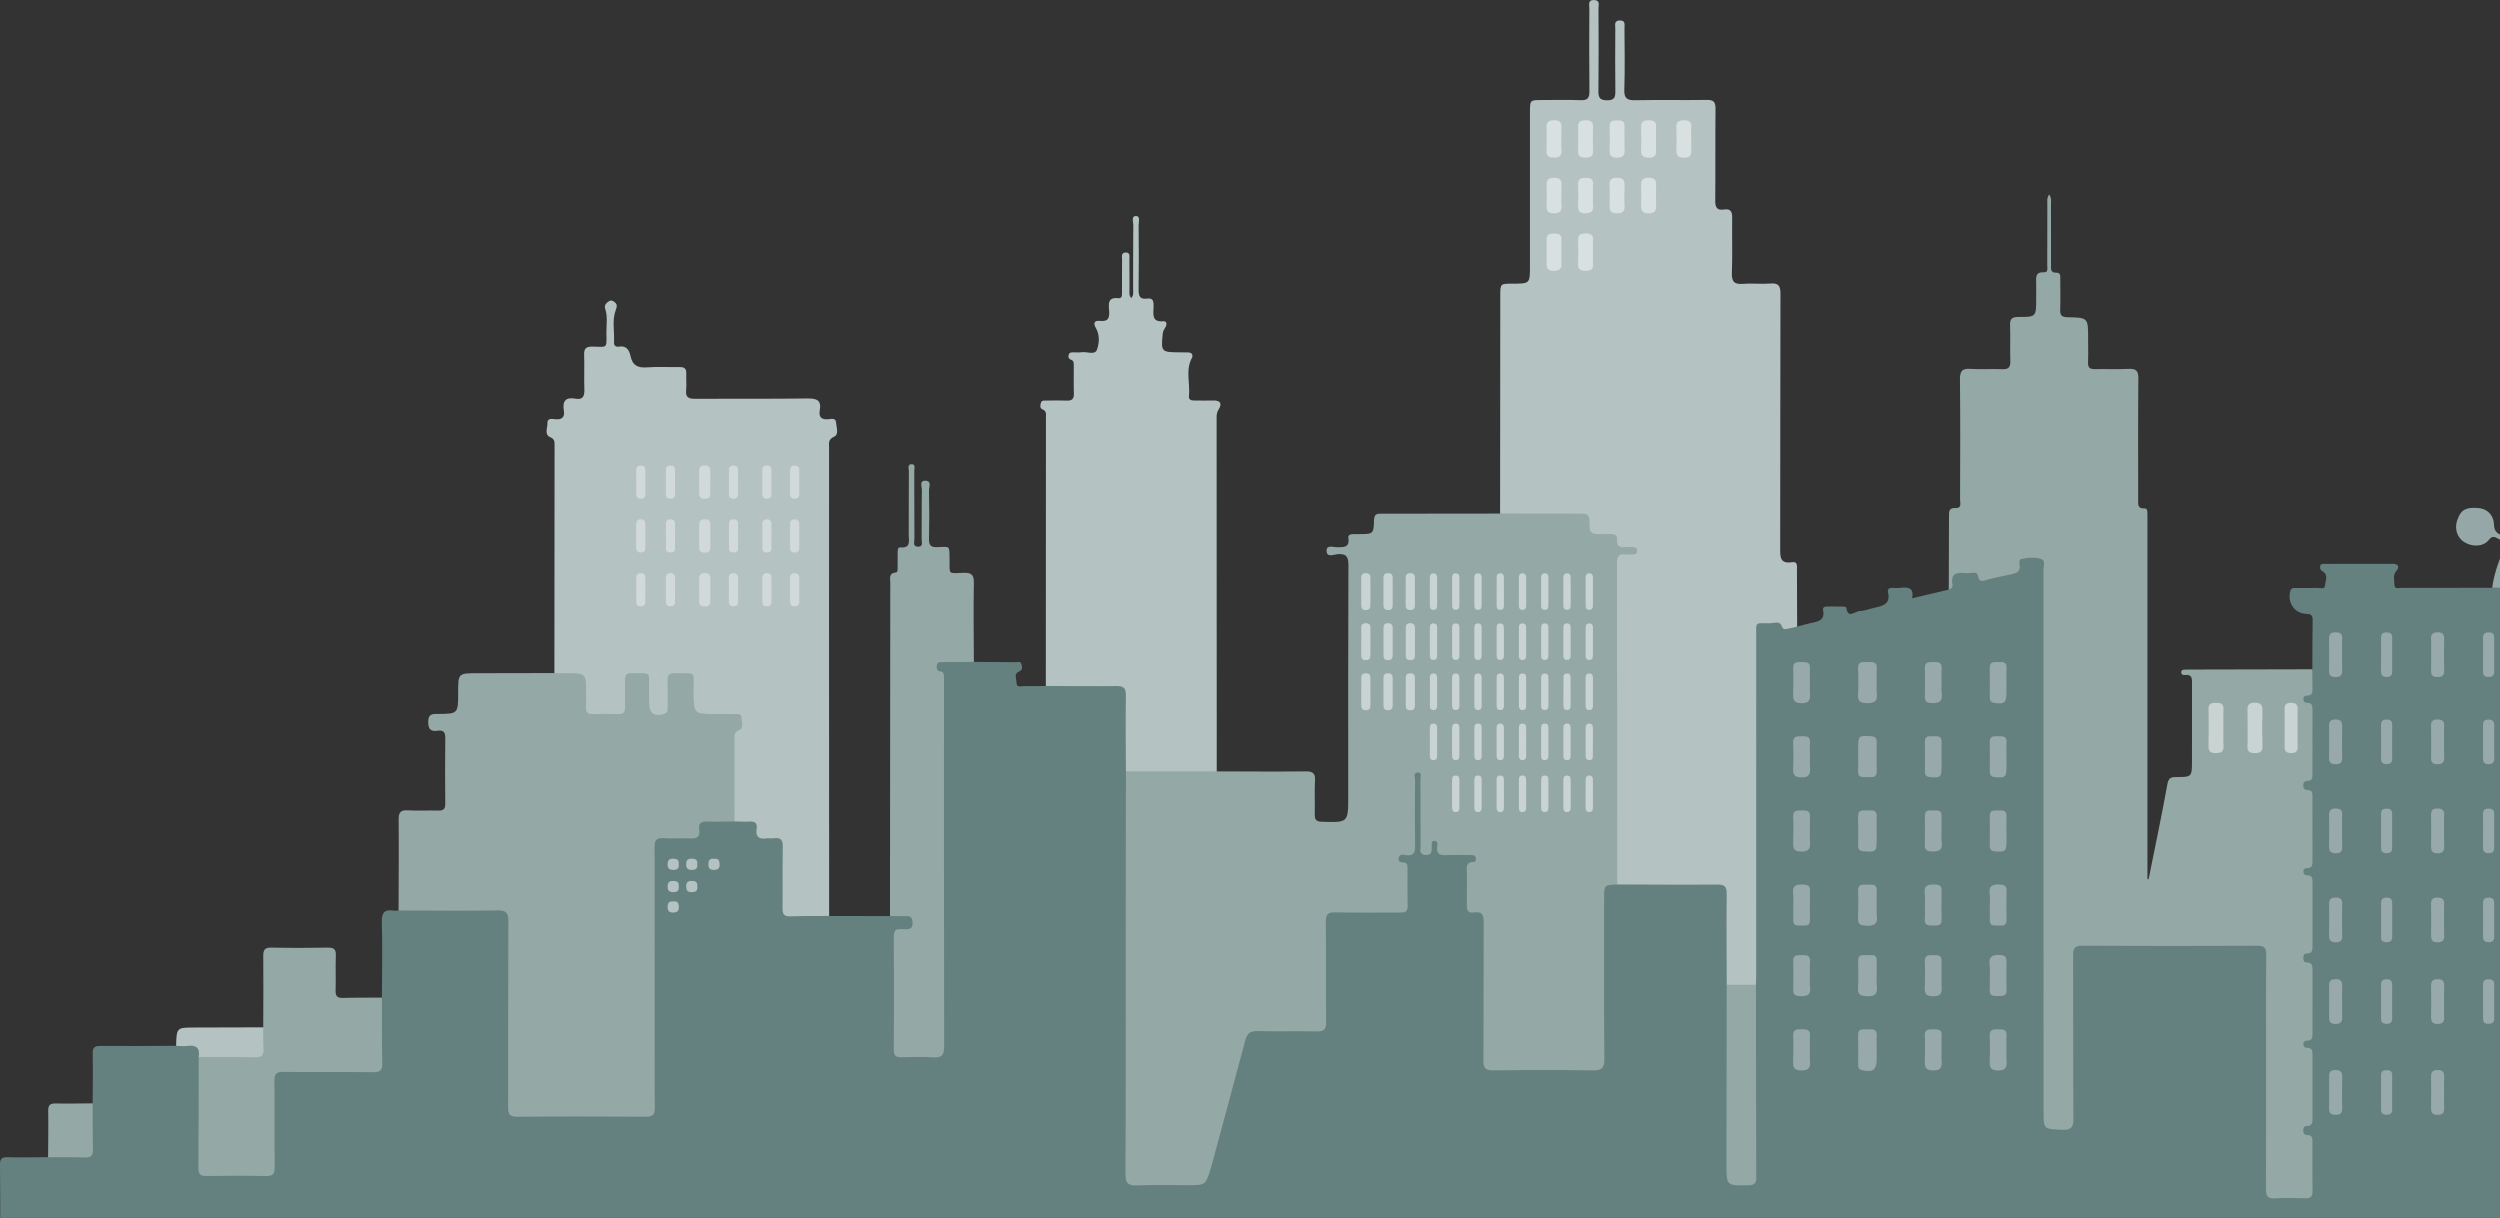 <svg width="969" height="472" viewBox="0 0 969 472" fill="none" xmlns="http://www.w3.org/2000/svg">
<rect x="0" y="0" width="969" height="472" fill="#333333" stroke="none"/>
<g clip-path="url(#clip0_64_5245)">
<path d="M1463.47 449.956C1469.18 449.978 1474.89 450.114 1480.6 449.97C1482.99 449.913 1483.59 450.712 1483.55 453C1483.42 462.038 1483.47 471.084 1483.46 480.13C1482.38 481.274 1480.96 481.468 1479.5 481.526C1477.83 481.598 1476.15 481.569 1474.48 481.569C986.008 481.569 497.546 481.569 9.077 481.533C6.056 481.533 2.798 482.425 0.093 480.13C0.079 470.616 0.129 461.096 -1.44632e-05 451.575C-0.029 449.301 0.539 448.459 2.949 448.531C8.178 448.689 13.415 448.538 18.644 448.517C21.571 446.488 24.901 447.409 28.059 447.344C34.684 447.2 34.684 447.301 34.698 440.659C34.705 437.672 34.669 434.679 34.727 431.692C34.755 430.238 34.914 428.821 35.913 427.655C35.935 421.222 36.065 414.788 35.928 408.362C35.878 405.951 36.697 405.39 38.971 405.404C48.731 405.484 58.499 405.39 68.259 405.354C69.533 404.282 71.065 404.174 72.633 404.174C76.934 404.181 77.977 405.239 78.063 409.672C78.502 422.481 78.157 435.297 78.257 448.114C78.308 454.461 78.279 454.468 84.515 454.475C89.665 454.482 94.815 454.497 99.965 454.468C104.885 454.439 105.072 454.281 105.094 449.46C105.137 440.119 105.079 430.771 105.122 421.43C105.151 414.99 105.906 414.241 112.394 414.22C122.212 414.191 132.031 414.234 141.849 414.198C146.596 414.177 146.747 414.025 146.783 409.406C146.826 403.533 146.776 397.669 146.805 391.796C146.812 390.005 146.761 388.177 148.035 386.68C148.056 376.936 148.286 367.186 147.999 357.456C147.883 353.599 149.121 352.383 152.71 352.959C153.285 353.052 153.897 352.93 154.486 352.908C155.983 351.635 157.802 351.663 159.601 351.663C170.253 351.635 180.906 351.613 191.558 351.671C197.284 351.706 198.269 352.664 198.283 358.385C198.348 379.7 198.305 401.015 198.312 422.323C198.312 423.28 198.312 424.237 198.312 425.194C198.334 431.419 198.341 431.44 204.412 431.447C218.416 431.462 232.42 431.462 246.425 431.447C252.402 431.44 252.423 431.426 252.431 425.539C252.438 394.524 252.431 363.515 252.438 332.5C252.438 323.965 252.79 323.62 261.328 323.605C262.767 323.605 264.205 323.533 265.636 323.605C267.953 323.721 269.571 323.138 269.931 320.475C270.24 318.201 271.93 317.323 274.052 317.244C277.519 317.107 280.986 316.963 284.453 317.337C286.352 317.172 288.251 317.136 290.157 317.251C292.43 317.388 294.127 318.287 294.436 320.72C294.724 322.986 296.055 323.533 298.112 323.663C304.247 324.059 304.614 324.519 304.65 330.773C304.686 337.213 304.708 343.647 304.636 350.087C304.607 352.836 305.671 353.973 308.426 353.865C311.282 353.75 314.145 353.815 317.007 353.865C318.568 353.887 320.122 353.952 321.395 355.038C329.249 355.046 337.104 355.06 344.966 355.067C346.958 353.506 349.245 353.765 351.511 354.052C353.417 354.297 354.546 355.391 354.633 357.377C354.712 359.27 353.978 360.925 352.015 361.069C348.015 361.364 347.735 363.803 347.764 366.998C347.871 379.218 347.785 391.437 347.821 403.656C347.836 408.161 348.066 408.369 352.439 408.441C355.309 408.484 358.186 408.42 361.056 408.441C363.437 408.456 364.638 407.484 364.552 405.03C364.516 403.958 364.573 402.879 364.573 401.799C364.573 357.24 364.573 312.682 364.573 268.116C364.573 265.259 364.645 262.503 362.732 259.926C361.531 258.3 362.236 256.091 364.501 255.796C368.831 255.234 373.276 254.342 377.477 256.566C382.821 256.587 388.165 256.587 393.51 256.659C394.358 256.674 395.632 256.163 395.919 257.444C396.149 258.465 396.552 259.61 394.876 260.344C392.884 261.214 394.013 263.294 394.028 264.777C394.049 266.64 395.79 265.921 396.811 265.942C399.659 266.014 402.508 265.914 405.356 265.878C406.737 264.705 408.42 264.661 410.096 264.654C417.253 264.618 424.41 264.582 431.567 264.669C436.479 264.726 437.601 265.741 437.616 270.505C437.645 279.924 437.925 289.352 437.465 298.764C437.587 300.434 437.623 302.103 437.623 303.78C437.609 353.002 437.616 402.231 437.616 451.453C437.616 458.081 437.623 458.088 444.355 458.088C450.225 458.088 456.094 457.937 461.956 458.145C465.294 458.26 466.869 457.044 467.746 453.806C472.033 437.967 476.212 422.1 480.6 406.297C480.888 405.26 481.182 404.217 481.456 403.181C482.312 399.95 484.369 398.446 487.728 398.439C494.309 398.424 500.898 398.46 507.479 398.417C512.521 398.381 512.636 398.273 512.651 393.106C512.68 381.729 512.622 370.352 512.68 358.975C512.708 353.347 513.579 352.484 519.132 352.426C526.073 352.361 533.021 352.462 539.962 352.383C543.932 352.34 544.191 352.045 544.27 348.022C544.328 345.266 544.292 342.51 544.277 339.761C544.27 337.94 544.019 336.379 542.501 334.939C540.501 333.04 540.998 330.989 543.709 330.514C547.047 329.924 547.176 327.873 547.176 325.332C547.162 318.143 547.09 310.962 547.219 303.773C547.255 301.866 546.737 298.894 549.399 298.829C552.427 298.757 551.801 301.887 551.844 303.859C552.003 310.681 551.873 317.51 551.923 324.339C551.938 325.865 551.636 327.455 552.463 328.859C552.779 328.945 553.017 328.916 553.168 328.736C554.124 327.621 553.837 325.397 555.872 325.311C558.001 325.225 557.98 327.247 558.548 328.6C559.138 330.003 560.368 329.988 561.555 330.06C564.187 330.219 566.827 329.967 569.452 330.262C570.776 330.406 572.157 330.65 572.646 332.147C573.077 333.457 572.473 334.522 571.43 335.263C570.064 336.235 569.949 337.631 569.905 339.092C569.833 341.725 569.963 344.366 569.855 346.993C569.733 349.965 569.941 352.484 573.789 352.887C575.422 353.059 575.954 354.614 576.17 356.111C576.393 357.658 576.343 359.219 576.343 360.774C576.35 376.584 576.328 392.394 576.357 408.204C576.364 413.306 576.551 413.493 581.579 413.507C592.714 413.536 603.848 413.536 614.982 413.507C620.399 413.493 620.478 413.407 620.478 407.772C620.492 388.968 620.485 370.165 620.485 351.361C620.485 350.167 620.471 348.965 620.499 347.77C620.643 342.495 621.585 341.632 627.009 341.783C639.891 341.337 652.781 341.56 665.663 341.668C669.288 341.697 670.424 342.855 670.453 346.496C670.554 358.19 670.791 369.891 670.345 381.578C670.727 386.594 670.504 391.617 670.518 396.639C670.554 415.544 670.504 434.441 670.547 453.345C670.554 457.534 674.373 459.685 678.078 457.706C678.933 457.246 679.192 456.512 679.272 455.655C679.415 454.223 679.387 452.784 679.387 451.352C679.387 429.821 679.387 408.283 679.387 386.752C679.387 385.075 679.365 383.406 679.581 381.736C679.408 380.304 679.379 378.872 679.379 377.433C679.394 334.824 679.387 292.216 679.387 249.607C679.387 249.01 679.387 248.412 679.387 247.815C679.437 240.784 681.782 238.82 688.78 240.554C691.391 241.202 694.024 241.965 696.585 242.871C698.275 242.425 699.951 241.907 701.663 241.54C704.475 240.943 707.474 240.648 706.633 236.452C706.417 235.366 707.251 235.063 708.215 235.071C710.244 235.085 712.279 235.056 714.308 235.085C714.761 235.092 715.595 235.251 715.617 235.416C716.17 240.072 719.069 236.877 720.817 236.841C722.651 236.805 724.471 236.049 726.298 235.632C729.563 234.898 732.908 234.293 731.786 229.544C731.513 228.371 732.232 227.81 733.448 227.86C734.519 227.903 735.613 227.975 736.67 227.838C739.705 227.457 741.957 227.896 741.115 231.912C746.028 230.746 750.696 229.63 755.364 228.522C756.522 227.198 756.119 225.564 756.184 224.046C756.242 222.708 756.673 221.599 758.04 221.326C761.219 220.685 764.528 220.016 767.304 222.326C768.606 223.413 769.771 223.535 771.238 223.139C773.202 222.607 775.209 222.225 777.194 221.794C779.402 221.312 781.093 220.527 781.833 217.987C782.603 215.332 785.272 214.641 789.479 215.188C792.349 215.555 793.263 217.31 793.363 219.879C793.428 221.556 793.421 223.233 793.421 224.91C793.421 292.597 793.421 360.284 793.421 427.972C793.421 429.526 793.522 431.095 793.421 432.642C793.212 435.7 794.759 436.571 797.55 436.542C801.822 436.492 802.297 436.204 802.311 431.872C802.354 412.824 802.326 393.775 802.333 374.727C802.333 373.648 802.318 372.568 802.347 371.496C802.484 366.408 803.397 365.401 808.526 365.386C830.083 365.322 851.639 365.329 873.196 365.379C878.713 365.394 879.648 366.344 879.655 371.942C879.706 400.094 879.67 428.245 879.677 456.404C879.677 463.132 879.684 463.175 886.33 463.125C896.048 463.053 894.94 464.147 895.041 454.511C895.069 451.755 895.062 448.999 895.041 446.243C895.026 444.084 895.019 442.062 893.019 440.421C891.387 439.083 891.595 437.068 893.214 435.722C894.818 434.383 895.033 432.743 895.033 430.915C895.055 424.568 895.041 418.214 895.041 411.867C895.041 409.916 894.868 408.146 893.127 406.736C891.681 405.57 891.739 403.857 893.192 402.699C894.832 401.396 895.041 399.748 895.041 397.913C895.048 391.566 895.048 385.212 895.041 378.865C895.041 376.915 894.854 375.173 893.156 373.72C891.387 372.201 891.545 370.229 893.314 368.761C894.81 367.517 895.019 365.984 895.033 364.278C895.069 357.687 895.062 351.102 895.033 344.51C895.026 342.79 894.746 341.272 893.271 340.041C891.696 338.732 891.732 337.005 893.286 335.717C894.911 334.378 895.026 332.687 895.041 330.874C895.076 325.124 895.062 319.374 895.048 313.624C895.041 311.012 895.249 308.465 892.811 306.435C891.351 305.219 891.696 303.226 893.214 302.024C894.861 300.714 895.033 299.052 895.041 297.224C895.069 290.877 895.048 284.523 895.048 278.176C895.048 276.218 894.911 274.412 893.127 273.052C891.933 272.145 891.617 270.476 892.739 269.576C895.177 267.619 895.033 265.028 895.148 262.423C895.199 261.315 895.573 260.315 896.278 259.451C896.299 253.104 896.263 246.757 896.378 240.41C896.414 238.554 895.846 237.964 893.954 237.92C889.344 237.805 886.495 233.545 887.725 229.098C888.107 227.716 889.027 227.925 889.926 227.918C892.681 227.882 895.436 227.975 898.184 227.867C899.241 227.824 901.061 228.608 901.183 226.961C901.313 225.162 902.579 222.823 900.306 221.506C899.349 220.952 899.191 220.405 899.292 219.556C899.435 218.318 900.471 218.57 901.241 218.57C909.98 218.548 918.719 218.57 927.466 218.548C929.717 218.541 930.098 219.879 928.883 221.218C927.3 222.967 928.106 224.809 928.07 226.586C928.027 228.537 929.767 227.867 930.796 227.867C942.527 227.889 954.259 227.853 965.997 227.831C966.882 227.126 967.875 226.723 969.025 226.824C971.881 226.644 974.737 226.608 977.592 226.709C979.592 226.781 981.749 226.622 982.692 229.069C983.699 231.674 982.951 235.272 980.994 236.978C979.807 238.014 978.47 238.82 976.923 239.108C975.182 239.432 974.614 240.583 974.478 242.137C974.305 242.958 974.327 243.792 974.348 244.627C974.686 249.888 974.621 255.162 974.434 260.416C974.291 264.352 974.773 267.892 977.535 270.864C977.93 273.383 974.413 273.462 974.47 275.78C974.427 276.744 974.478 277.708 974.348 278.665C974.154 281.133 974.665 283.595 974.449 286.07C974.255 290.229 974.542 294.382 974.535 298.541C974.535 299.599 974.794 300.549 975.628 301.427C978.47 304.428 978.419 304.672 975.355 307.479C974.88 307.91 974.751 308.479 974.679 309.076C974.276 313.128 974.794 317.201 974.377 321.238C974.528 324.102 974.514 326.966 974.514 329.83C974.506 332.205 974.312 334.522 976.729 336.22C978.11 337.192 977.815 338.912 976.47 339.905C974.931 341.042 974.528 342.488 974.521 344.244C974.514 350.936 974.521 357.629 974.514 364.321C974.514 366.185 974.837 367.768 976.528 368.999C977.973 370.057 978.304 372.007 976.974 373.079C973.945 375.533 974.37 378.692 974.499 381.887C974.621 387.148 974.514 392.408 974.557 397.669C974.571 399.597 974.614 401.403 976.456 402.763C977.966 403.879 977.973 405.592 976.513 406.75C974.895 408.038 974.557 409.614 974.557 411.478C974.557 418.055 974.672 424.633 974.506 431.203C974.427 434.441 976.118 435.852 978.844 436.269C982.634 436.845 986.475 436.586 990.295 436.456C992.409 436.384 992.762 434.952 992.805 433.261C992.891 429.555 992.819 425.849 992.848 422.143C992.949 408.636 992.639 395.121 993.006 381.614C992.596 371.46 992.819 361.313 992.999 351.167C992.783 349.361 993.323 347.547 992.906 345.748C992.762 343.006 992.87 340.272 992.855 337.53C992.834 334.795 992.69 332.306 990.978 329.78C988.388 325.966 990.525 322.483 995.193 322.296C998.408 322.166 1001.62 322.217 1004.84 322.281C1009.38 322.634 1009.46 322.555 1009.6 318.172C1009.64 316.877 1009.63 315.582 1009.45 314.293C1009.38 313.221 1009.43 312.163 1009.45 311.098C1009.5 308.105 1010.87 306.442 1014.01 306.543C1015.12 306.781 1016.26 306.363 1017.37 306.651C1020.36 306.716 1021.23 308.644 1021.16 311.192C1021.1 313.214 1021.06 315.243 1021.04 317.258C1021.17 318.618 1020.67 320.079 1021.68 321.295C1025.47 322.936 1026.5 322.368 1026.65 318.453C1026.75 315.826 1026.51 313.185 1026.78 310.566C1027.11 307.378 1028.37 306.507 1032.31 306.522C1036.22 306.536 1037.37 307.407 1037.67 310.71C1037.84 312.617 1037.74 314.538 1037.75 316.452C1037.77 322.274 1037.77 322.274 1043.41 322.31C1044.61 322.317 1045.81 322.252 1047 322.44C1047.61 322.468 1048.23 322.447 1048.84 322.317C1050.45 321.907 1050.12 320.525 1050.3 319.41C1050.79 316.452 1050.43 313.473 1050.55 310.508C1050.64 308.083 1051.79 306.716 1054.28 306.709C1059.99 306.694 1065.68 306.14 1071.39 306.651C1072.04 306.651 1072.69 306.658 1073.34 306.622C1076.83 306.342 1080.33 306.457 1083.82 306.644C1084.93 306.536 1086.04 306.687 1087.16 306.601C1090.92 306.255 1094.69 306.442 1098.46 306.486C1101.4 306.522 1103.18 307.767 1103.01 310.976C1103.43 312.516 1102.92 314.063 1103.07 315.61C1103.11 315.848 1103.16 316.085 1103.16 316.323C1103.23 322.094 1102.82 322.332 1109.1 322.36C1111.59 322.375 1113.57 323.037 1113.79 326.102C1113.98 328.909 1113.17 330.866 1110.12 331.183C1107.88 331.413 1107.51 332.831 1107.49 334.695C1107.46 337.688 1107.57 340.682 1107.44 343.683C1107.12 345.439 1107.43 347.209 1107.35 348.972C1107.55 359.709 1107.76 370.445 1107.37 381.175C1107.49 388.227 1107.52 395.287 1107.38 402.346C1107.31 405.606 1108.67 407.311 1111.57 408.578C1121.33 412.824 1131.11 417.041 1140.8 421.452C1144.53 423.15 1144.57 423.107 1144.58 418.825C1144.62 406.261 1144.5 393.696 1144.63 381.132C1144.23 370.129 1144.41 359.126 1144.52 348.13C1144.56 344.309 1145.72 343.201 1149.55 343.143C1155.88 343.035 1162.22 342.834 1168.55 343.265C1171.16 342.999 1173.78 343.143 1176.39 343.1C1180.84 343.028 1181.09 342.841 1181.11 338.473C1181.16 327.398 1181.13 316.316 1181.13 305.241C1181.13 303.694 1181.1 302.146 1181.31 300.606C1180.92 290.481 1181.22 280.349 1181.14 270.224C1181.12 267.713 1180.91 265.345 1179.78 262.963C1178.05 259.3 1178.95 256.774 1182.42 254.659C1183.67 253.903 1183.8 252.874 1184.01 251.701C1184.88 246.8 1187.12 245.743 1191.83 247.973C1198.96 247.981 1206.11 247.995 1213.24 248.002C1216.05 246.002 1219.27 246.894 1222.31 246.8C1227.71 246.642 1227.71 246.728 1227.84 241.446C1227.99 235.366 1228.74 234.632 1234.73 234.553C1236.17 234.531 1237.61 234.459 1239.04 234.56C1242.44 234.804 1245.25 234.186 1246.15 230.285C1246.28 229.717 1246.65 229.055 1247.16 228.839C1251.43 226.997 1250.91 223.29 1250.85 219.714C1250.81 217.677 1250.59 215.648 1250.49 213.619C1250.41 211.676 1250.9 209.769 1253.26 209.819C1255.61 209.87 1256.08 211.813 1255.92 213.727C1255.65 217.073 1255.63 220.419 1255.61 223.773C1255.59 226.111 1256.49 227.155 1258.92 227.45C1262.64 227.896 1263.28 228.774 1263.45 232.581C1263.62 236.172 1263.48 239.77 1263.53 243.361C1263.55 245.282 1264.13 246.577 1266.25 246.865C1268.64 247.182 1269.77 248.743 1269.88 251.053C1269.97 253.018 1270.71 254.27 1272.64 255.184C1275.03 256.321 1275.8 259.631 1274.24 262.783C1273.01 265.295 1272.85 267.806 1272.85 270.44C1272.84 307.45 1272.85 344.46 1272.85 381.477C1272.85 381.837 1272.85 382.197 1272.85 382.557C1272.91 387.464 1273.06 387.644 1277.87 387.68C1283.38 387.723 1288.89 387.608 1294.39 387.731C1299.04 387.831 1300.08 388.832 1300.12 393.545C1300.22 406.721 1300.13 419.898 1300.16 433.074C1300.17 438.651 1300.25 438.73 1305.73 438.737C1317.35 438.752 1328.96 438.78 1340.58 438.723C1344.63 438.701 1344.96 438.399 1344.96 434.455C1345.01 400.317 1345 366.185 1344.98 332.047C1344.98 330.082 1344.46 328.42 1343.35 326.7C1340.69 322.569 1342.55 318.921 1347.32 318.748C1352.82 318.554 1358.33 318.669 1363.84 318.705C1365.34 318.712 1366.64 319.252 1367.93 319.907C1372.96 319.928 1377.99 319.856 1383.01 320.022C1385.19 320.094 1385.95 319.482 1385.87 317.222C1385.7 312.235 1385.82 307.234 1385.82 302.161C1387.8 302.391 1387.21 303.636 1387.22 304.406C1387.29 308.839 1387.38 313.272 1387.21 317.697C1387.11 320.533 1388.95 319.935 1390.54 319.971C1392.2 320.014 1393.87 320.367 1393.78 317.604C1393.61 311.976 1393.71 306.349 1393.75 300.714C1393.76 299.872 1393.31 298.527 1394.79 298.512C1396.31 298.498 1395.85 299.851 1395.86 300.693C1395.9 306.205 1395.99 311.717 1395.83 317.222C1395.77 319.496 1396.54 320.238 1398.7 319.993C1399.88 319.856 1401.12 319.806 1402.28 320.014C1403.52 320.23 1405.74 319.007 1405.76 321.159C1405.78 322.936 1407.72 325.879 1403.92 326.556C1402.74 326.765 1403.1 327.88 1403.1 328.635C1403.07 345.64 1403.1 362.652 1403.04 379.656C1403.04 381.477 1403.81 381.844 1405.41 381.823C1410.44 381.758 1415.47 381.945 1420.49 381.743C1423.36 381.628 1424.34 382.564 1424.75 385.464C1425.35 389.738 1425.37 394.142 1426.89 398.273C1427.95 399.518 1428.1 401.08 1428.33 402.591C1429.68 411.01 1430.98 419.437 1432.15 427.885C1433.05 433.067 1433.8 438.269 1434.54 443.472C1435.29 448.776 1435.36 448.841 1440.85 448.855C1446.71 448.877 1452.56 448.841 1458.41 448.869C1460.13 448.805 1461.97 448.682 1463.47 449.956Z" fill="#65817F"/>
<path d="M626.829 342.819C621.751 343.006 621.751 343.006 621.751 348.209C621.751 368.934 621.643 389.659 621.852 410.384C621.888 414.177 620.722 414.939 617.198 414.882C604.388 414.68 591.57 414.709 578.76 414.867C575.717 414.903 574.955 413.932 574.969 410.996C575.091 393.264 574.976 375.54 575.084 357.809C575.099 354.916 574.71 353.11 571.265 353.671C568.913 354.052 568.488 352.664 568.539 350.663C568.632 346.59 568.539 342.517 568.575 338.444C568.589 336.537 567.848 334.155 571.164 334.105C572.042 334.09 572.157 333.176 572.006 332.435C571.826 331.55 571.078 331.435 570.337 331.428C567.107 331.406 563.863 331.284 560.641 331.442C558.174 331.564 556.656 331.089 557.03 328.168C557.138 327.311 557.368 325.93 556.009 325.901C554.628 325.872 554.944 327.239 554.93 328.125C554.894 329.837 555.146 331.615 552.47 331.399C549.909 331.197 550.636 329.29 550.629 327.909C550.571 319.403 550.629 310.897 550.571 302.391C550.564 301.326 551.219 299.419 549.636 299.39C547.629 299.354 548.5 301.405 548.492 302.506C548.406 310.89 548.37 319.28 548.492 327.664C548.528 330.255 548.126 331.852 545.011 331.449C543.983 331.312 542.4 330.859 542.113 332.644C541.854 334.263 543.191 334.191 544.242 334.335C545.565 334.515 545.558 335.529 545.558 336.501C545.565 341.416 545.486 346.324 545.594 351.232C545.644 353.506 544.407 353.707 542.645 353.7C534.265 353.664 525.878 353.801 517.499 353.621C514.593 353.556 513.859 354.52 513.888 357.305C514.018 370.244 513.866 383.183 514.003 396.114C514.032 398.964 513.198 399.827 510.356 399.763C502.696 399.583 495.029 399.842 487.368 399.633C484.498 399.554 483.347 400.684 482.664 403.253C478.543 418.797 474.313 434.311 470.127 449.834C469.847 450.87 469.602 451.913 469.286 452.935C467.279 459.376 467.272 459.376 460.28 459.376C453.814 459.376 447.34 459.182 440.881 459.455C437.357 459.606 436.206 458.757 436.228 454.965C436.4 425.619 436.314 396.265 436.328 366.919C436.335 344.28 436.379 321.641 436.407 298.994C437.738 297.685 439.45 297.742 441.112 297.735C449.7 297.692 458.295 297.699 466.883 297.728C468.559 297.735 470.242 297.785 471.616 298.98C483.103 299.002 494.59 299.11 506.077 298.98C508.889 298.951 509.853 299.707 509.695 302.578C509.457 306.874 509.709 311.192 509.601 315.502C509.551 317.539 510.011 318.446 512.334 318.51C522.57 318.82 522.57 318.899 522.57 308.666C522.57 278.859 522.512 249.06 522.649 219.253C522.663 215.878 521.966 214.497 518.362 214.799C517.01 214.914 514.097 216.289 514.183 213.353C514.248 211.064 516.851 212.129 518.29 212.115C520.851 212.086 523.195 212.252 522.627 208.531C522.469 207.509 523.196 207.049 524.188 207.041C525.022 207.034 525.864 207.02 526.698 207.02C532.28 207.006 532.438 207.006 532.568 201.551C532.632 198.91 534.107 199.104 535.848 199.104C551.046 199.097 566.237 199.068 581.435 199.054C582.809 197.859 584.5 197.823 586.183 197.816C594.433 197.78 602.683 197.751 610.94 197.823C615.874 197.866 616.4 198.284 617.342 203.062C617.68 204.768 618.399 205.602 620.133 205.645C623.585 205.725 627.131 205.401 628.714 209.762C629.217 211.143 631.31 210.596 632.655 210.985C633.986 211.366 635.216 211.841 635.216 213.504C635.209 215.166 633.979 215.641 632.641 216.001C628.131 217.224 628.117 217.231 628.117 222.182C628.109 260.221 628.124 298.268 628.088 336.307C628.073 338.523 628.541 340.898 626.829 342.819Z" fill="#94A8A6"/>
<path d="M626.829 342.819C626.815 301.312 626.822 259.797 626.728 218.289C626.721 215.562 627.599 214.562 630.231 214.9C631.051 215.008 631.9 214.921 632.741 214.9C633.612 214.878 634.475 214.763 634.561 213.633C634.662 212.288 633.734 212.079 632.698 212.057C631.742 212.036 630.778 211.978 629.828 212.057C627.843 212.216 626.52 211.726 626.771 209.352C626.987 207.358 625.8 206.905 624.11 207.006C623.276 207.056 622.434 207.013 621.6 207.013C616.277 207.013 616.119 207.013 616.069 201.846C616.04 199.147 614.623 199.083 612.645 199.09C602.244 199.111 591.836 199.068 581.435 199.047C581.457 170.902 581.486 142.751 581.507 114.606C581.515 109.958 581.514 109.958 586.168 109.951C593.009 109.943 593.009 109.943 593.009 103.165C593.009 83.281 593.009 63.398 593.009 43.515C593.009 38.773 593.009 38.773 597.576 38.773C602.604 38.773 607.639 38.629 612.659 38.831C615.428 38.946 616.09 37.931 616.061 35.319C615.932 24.661 615.989 13.997 616.033 3.339C616.04 1.957 615.321 -0.115 617.96 0.014C620.312 0.13 619.564 2.044 619.571 3.296C619.629 13.953 619.672 24.618 619.55 35.276C619.521 37.823 620.075 38.852 622.895 38.881C625.887 38.91 626.138 37.542 626.11 35.161C626.009 27.137 626.052 19.113 626.095 11.089C626.103 9.794 625.484 7.952 627.836 7.916C630.188 7.88 629.641 9.7 629.649 11.017C629.685 18.926 629.85 26.835 629.584 34.729C629.469 38.176 630.677 38.91 633.856 38.845C643.07 38.658 652.299 38.874 661.513 38.723C664.239 38.679 664.965 39.557 664.936 42.213C664.807 54.072 664.951 65.931 664.828 77.784C664.8 80.439 665.548 81.626 668.259 81.202C670.928 80.784 671.431 82.195 671.395 84.541C671.28 91.608 671.554 98.681 671.273 105.741C671.129 109.317 672.352 110.303 675.74 110.023C679.185 109.735 682.695 110.181 686.148 109.893C689.413 109.62 690.125 110.843 690.111 113.944C690.003 146.766 690.068 179.581 690.003 212.403C689.996 215.785 689.816 218.663 694.671 217.901C696.915 217.548 696.484 219.62 696.498 220.959C696.549 228.263 696.556 235.574 696.577 242.879C695.419 243.145 694.276 243.49 693.11 243.656C692.089 243.8 691.183 244.361 690.514 242.497C689.795 240.482 687.342 241.619 685.688 241.598C680.092 241.518 680.71 240.936 680.71 246.549C680.696 290.042 680.703 333.536 680.696 377.023C680.696 378.577 680.645 380.139 680.624 381.693C676.84 383.694 673.064 383.694 669.281 381.693C669.252 369.956 669.137 358.212 669.266 346.475C669.295 343.632 668.482 342.826 665.641 342.855C652.694 342.956 639.762 342.848 626.829 342.819Z" fill="#B4C2C1"/>
<path d="M896.235 259.408C896.256 261.804 896.285 264.201 896.299 266.597C896.314 268.058 896.486 269.605 894.278 269.591C893.278 269.584 892.724 270.109 892.804 271.174C892.868 272.088 893.494 272.412 894.271 272.404C896.148 272.39 896.314 273.563 896.314 275.038C896.285 283.429 896.292 291.813 896.306 300.203C896.306 301.506 896.17 302.643 894.472 302.643C893.3 302.643 892.732 303.226 892.732 304.413C892.732 305.579 893.228 306.219 894.429 306.227C896.407 306.234 896.306 307.644 896.306 308.99C896.306 317.258 896.292 325.527 896.314 333.795C896.314 335.227 896.227 336.472 894.321 336.465C893.336 336.458 892.746 336.947 892.811 338.019C892.868 338.926 893.465 339.286 894.249 339.279C896.429 339.257 896.321 340.747 896.321 342.236C896.314 350.382 896.299 358.536 896.328 366.682C896.335 368.25 896.256 369.589 894.156 369.567C893.098 369.553 892.753 370.301 892.753 371.258C892.753 372.172 892.969 373.043 894.048 373.036C896.055 373.022 896.342 374.173 896.328 375.828C896.285 384.096 896.299 392.365 896.314 400.633C896.314 402.037 896.292 403.339 894.35 403.325C893.379 403.318 892.753 403.764 892.811 404.85C892.854 405.743 893.415 406.146 894.213 406.138C896.364 406.11 896.321 407.556 896.314 409.067C896.299 417.213 896.292 425.367 896.314 433.513C896.321 435.053 896.306 436.449 894.177 436.42C893.127 436.406 892.76 437.111 892.739 438.082C892.71 439.219 893.134 439.953 894.364 439.946C896.314 439.939 896.306 441.263 896.306 442.659C896.292 449.013 896.249 455.36 896.328 461.715C896.357 463.715 895.659 464.499 893.624 464.449C889.675 464.348 885.704 464.219 881.77 464.485C878.67 464.694 878.274 463.283 878.289 460.686C878.368 441.515 878.332 422.344 878.332 403.166C878.332 392.142 878.26 381.117 878.382 370.093C878.411 367.473 877.727 366.567 874.973 366.574C852.337 366.675 829.694 366.689 807.058 366.559C804.03 366.545 803.527 367.668 803.534 370.323C803.62 391.293 803.505 412.262 803.656 433.232C803.685 436.708 803.03 438.09 799.182 437.91C792.097 437.571 792.083 437.823 792.083 430.555C792.083 360.694 792.09 290.841 792.054 220.98C792.054 219.512 792.903 217.296 791.256 216.72C788.818 215.871 786.041 216.094 783.466 216.67C782.567 216.871 782.632 218.109 782.776 218.894C783.243 221.484 781.675 222.168 779.625 222.585C776.712 223.183 773.806 223.823 770.908 224.499C769.102 224.917 767.203 226.442 766.556 222.887C766.29 221.419 764.024 222.218 762.672 222.146C759.457 221.974 755.81 221.348 756.795 226.723C756.961 227.615 756.22 228.241 755.342 228.536C755.378 219.074 755.422 209.611 755.429 200.148C755.429 198.37 755.299 196.787 757.91 196.916C760.543 197.046 759.716 194.866 759.723 193.52C759.773 178.062 759.845 162.612 759.68 147.155C759.644 143.895 760.464 142.729 763.823 142.974C767.872 143.269 771.972 142.895 776.029 143.096C778.647 143.226 779.287 142.211 779.201 139.786C779.035 135.238 779.28 130.676 779.107 126.135C779.014 123.645 779.776 122.839 782.323 122.853C789.22 122.896 789.22 122.774 789.22 115.887C789.22 113.729 789.278 111.57 789.206 109.418C789.134 107.259 789.026 105.374 792.198 105.546C794.025 105.647 793.507 103.863 793.514 102.783C793.558 94.874 793.529 86.966 793.55 79.064C793.55 77.956 793.299 76.769 794.255 75.38C795.27 76.855 794.96 78.165 794.96 79.374C794.989 87.16 794.975 94.947 794.975 102.733C794.975 104.15 794.687 105.741 796.967 105.69C798.844 105.647 798.549 107.115 798.557 108.259C798.585 112.21 798.679 116.168 798.528 120.119C798.442 122.378 799.312 122.918 801.441 122.961C809.353 123.105 809.353 123.177 809.353 131.086C809.353 134.202 809.454 137.318 809.317 140.426C809.231 142.506 810.058 143.125 812.043 143.075C816.352 142.967 820.674 143.218 824.976 142.981C827.903 142.823 828.86 143.65 828.831 146.723C828.673 162.296 828.759 177.875 828.759 193.448C828.759 195.218 828.32 197.226 831.233 197.068C832.133 197.017 832.312 197.859 832.327 198.615C832.348 199.694 832.355 200.774 832.355 201.846C832.355 246.894 832.355 291.942 832.355 336.99C832.355 338.25 832.355 339.502 832.355 340.761C832.499 340.768 832.65 340.775 832.794 340.783C835.261 328.513 837.851 316.265 840.08 303.953C840.526 301.477 841.447 301.182 843.504 301.182C849.611 301.182 849.611 301.117 849.611 294.835C849.611 284.89 849.589 274.945 849.625 265C849.632 263.071 849.726 261.286 846.935 261.632C846.209 261.725 845.403 261.509 845.446 260.538C845.49 259.566 846.324 259.552 847.036 259.53C847.993 259.502 848.949 259.509 849.913 259.509C865.342 259.466 880.784 259.437 896.235 259.408Z" fill="#94A8A6"/>
<path d="M321.381 355.024C316.353 355.06 311.326 354.981 306.305 355.168C303.86 355.261 303.277 354.304 303.313 352.037C303.421 344.136 303.248 336.227 303.414 328.326C303.471 325.663 302.723 324.519 299.997 324.908C299.055 325.037 298.069 324.821 297.127 324.951C294.279 325.34 292.775 324.433 293.279 321.295C293.631 319.115 292.66 318.266 290.459 318.424C288.553 318.561 286.633 318.402 284.72 318.381C283.367 317.071 283.418 315.351 283.418 313.682C283.382 305.061 283.382 296.44 283.418 287.826C283.425 285.753 283.842 283.89 285.115 282.112C286.935 279.579 286.173 278.241 282.957 278.089C279.613 277.931 276.254 278.133 272.909 278.003C268.802 277.845 267.852 276.902 267.637 272.858C267.5 270.346 267.558 267.828 267.565 265.316C267.579 262.632 265.99 262.229 263.81 262.229C261.595 262.229 260.106 262.754 260.099 265.395C260.091 268.144 260.228 270.908 259.969 273.649C259.66 276.909 258.358 278.003 255.035 277.953C251.885 277.91 250.719 276.888 250.432 273.707C250.201 271.08 250.317 268.439 250.331 265.806C250.345 263.546 249.727 262.215 247.087 262.222C244.39 262.229 243.505 263.467 243.541 265.957C243.577 268.468 243.577 270.987 243.469 273.498C243.354 276.406 241.887 277.881 238.988 277.967C235.996 278.053 233.003 278.089 230.018 277.946C227.415 277.823 226.127 276.434 225.983 273.858C225.832 271.224 225.825 268.59 225.911 265.957C226.005 263.157 224.789 262.171 222.056 262.171C219.632 262.171 216.978 262.898 214.885 260.876C214.906 231.415 214.935 201.961 214.95 172.5C214.95 171.19 214.964 170.19 213.274 169.456C210.85 168.398 212.267 165.858 212.188 164.001C212.101 161.965 213.971 162.368 215.144 162.483C217.834 162.756 218.992 161.734 218.539 159.05C217.949 155.488 219.244 153.84 222.977 154.524C225.983 155.078 226.602 153.523 226.501 150.846C226.329 146.421 226.588 141.981 226.408 137.555C226.3 134.957 227.307 134.31 229.731 134.346C235.478 134.432 235.133 135.317 235.046 128.999C235.003 125.912 235.6 122.781 234.586 119.737C234.118 118.327 234.946 117.456 235.996 116.772C236.823 116.233 237.571 116.557 238.276 117.139C239.29 117.974 239.182 118.809 238.729 119.975C237.118 124.127 238.24 128.488 237.995 132.755C237.923 133.993 238.772 134.547 239.851 134.353C242.915 133.813 243.929 135.842 244.426 138.131C245.224 141.808 247.403 142.657 250.906 142.384C255.071 142.06 259.279 142.362 263.472 142.283C265.313 142.247 266.09 142.923 266.004 144.794C265.91 146.946 266.162 149.119 265.946 151.257C265.659 154.135 267.011 154.596 269.521 154.574C284.007 154.481 298.494 154.632 312.973 154.452C316.533 154.409 318.468 155.085 317.749 159.072C317.26 161.785 318.511 162.749 321.165 162.483C322.23 162.375 323.949 161.965 324.05 163.677C324.158 165.584 325.308 168.369 323.294 169.269C320.842 170.355 321.36 171.96 321.352 173.608C321.324 194.801 321.324 216.001 321.331 237.194C321.338 276.47 321.36 315.747 321.381 355.024Z" fill="#B4C2C1"/>
<path d="M214.877 260.876C216.43 260.898 217.984 260.934 219.538 260.934C227.162 260.941 227.162 260.934 227.162 268.742C227.162 270.534 227.248 272.333 227.14 274.124C227.018 276.204 227.967 276.837 229.917 276.78C233.139 276.679 236.376 276.672 239.598 276.78C241.655 276.845 242.324 275.988 242.274 274.016C242.18 270.548 242.324 267.079 242.224 263.611C242.166 261.574 242.979 260.732 244.964 260.934C245.201 260.955 245.439 260.934 245.683 260.934C252.574 260.991 251.495 260.308 251.589 266.863C251.617 268.778 251.589 270.692 251.596 272.606C251.61 276.478 253.79 277.946 257.501 276.693C258.925 276.211 258.76 275.125 258.767 274.081C258.796 270.613 258.853 267.144 258.753 263.676C258.695 261.711 259.364 260.876 261.421 260.905C270.599 261.049 268.707 259.991 268.815 267.871C268.93 276.751 268.844 276.751 277.547 276.751C279.82 276.751 282.093 276.701 284.366 276.773C285.574 276.809 287.365 276.262 287.409 278.255C287.445 279.889 288.559 282.191 286.387 283.04C284.46 283.789 284.661 285.048 284.668 286.444C284.675 297.087 284.697 307.738 284.711 318.381C281.237 318.41 277.763 318.561 274.296 318.417C271.865 318.316 270.606 319.021 271.009 321.612C271.441 324.411 270.088 325.109 267.513 324.973C264.054 324.786 260.551 325.138 257.105 324.865C253.876 324.606 253.725 326.29 253.725 328.758C253.775 353.074 253.761 377.39 253.761 401.713C253.761 410.938 253.667 420.164 253.818 429.382C253.861 432.081 253.013 432.851 250.344 432.836C233.7 432.728 217.056 432.7 200.412 432.851C197.326 432.88 196.931 431.627 196.938 429.037C197.01 405.081 196.923 381.125 197.046 357.161C197.06 353.973 196.362 352.829 192.924 352.88C180.114 353.067 167.304 352.915 154.486 352.894C154.515 341.164 154.63 329.442 154.515 317.719C154.486 314.941 155.191 313.898 158.097 314.078C162.031 314.322 165.994 314.049 169.936 314.171C172.008 314.236 172.597 313.43 172.583 311.451C172.504 302.952 172.482 294.461 172.597 285.962C172.626 283.659 171.713 282.925 169.641 283.228C166.843 283.645 165.959 282.558 165.98 279.694C166.002 276.873 167.311 276.715 169.505 276.715C177.582 276.708 177.582 276.657 177.582 268.403C177.582 260.934 177.582 260.941 185.098 260.934C195.017 260.919 204.951 260.891 214.877 260.876Z" fill="#94A8A6"/>
<path d="M471.609 298.98C459.871 298.987 448.132 298.987 436.401 298.994C436.372 289.208 436.228 279.428 436.394 269.641C436.444 266.583 435.451 265.856 432.546 265.899C423.483 266.043 414.42 265.899 405.357 265.87C405.378 231.242 405.4 196.621 405.407 161.993C405.407 160.741 405.76 159.367 404.055 158.662C402.969 158.208 403.177 157.057 403.458 156.136C403.782 155.071 404.781 155.272 405.58 155.265C408.212 155.229 410.852 155.164 413.485 155.272C415.47 155.359 416.29 154.653 416.232 152.595C416.117 149.004 416.211 145.406 416.196 141.815C416.189 140.873 416.311 139.851 415.11 139.419C414.11 139.059 413.952 138.282 414.261 137.382C414.556 136.512 415.369 136.591 416.067 136.569C417.146 136.533 418.246 136.684 419.296 136.519C421.318 136.202 424.36 137.778 425.173 135.547C426.079 133.058 426.324 129.884 424.806 127.236C423.626 125.185 424.166 124.141 426.374 124.386C429.784 124.76 430.107 122.918 429.884 120.299C429.668 117.715 429.395 115.081 433.495 115.585C435.013 115.772 434.876 114.247 434.883 113.196C434.905 109.001 434.862 104.805 434.919 100.617C434.933 99.538 434.416 97.926 436.293 97.875C438.192 97.825 437.739 99.437 437.753 100.531C437.803 104.366 437.753 108.202 437.789 112.03C437.803 113.124 437.473 114.333 438.436 115.542C439.573 114.333 439.184 113.095 439.192 112.009C439.228 103.74 439.163 95.472 439.264 87.211C439.278 85.987 438.364 83.67 440.364 83.735C442.126 83.792 441.321 86.088 441.328 87.369C441.407 95.637 441.45 103.906 441.321 112.167C441.285 114.664 441.738 116.132 444.622 115.729C447.197 115.376 447.154 117.14 447.132 118.931C447.097 121.673 446.19 124.969 451.009 124.508C452.283 124.386 452.318 125.818 451.815 126.682C451.34 127.502 450.801 128.179 450.693 129.215C449.945 136.389 450.074 136.555 457.361 136.562C458.44 136.562 459.518 136.548 460.59 136.598C462.115 136.663 462.525 137.713 461.942 138.814C459.418 143.593 461.367 148.659 460.835 153.552C460.669 155.042 461.827 155.243 463 155.243C465.395 155.243 467.79 155.308 470.185 155.236C472.962 155.15 473.825 156.359 472.358 158.676C471.717 159.691 471.559 160.619 471.559 161.677C471.559 207.445 471.588 253.212 471.609 298.98Z" fill="#B4C2C1"/>
<path d="M1065.14 160.216C1070.56 161.576 1076.13 162.404 1081.29 164.721C1082.18 165.116 1083 165.289 1083.17 164.066C1083.46 161.965 1086.51 160.403 1083.93 157.683C1080.48 154.049 1080.79 149.839 1084.19 146.68C1086.79 144.255 1089.76 144.766 1092.52 145.982C1095.52 147.299 1096.89 150.739 1096.01 154.25C1095.24 157.294 1093.24 159.295 1089.98 159.518C1088.37 159.626 1087.04 159.64 1086.15 161.403C1084.3 165.059 1084.46 165.663 1088.11 167.441C1096.52 171.557 1104.13 176.861 1110.93 183.316C1111.79 184.129 1112.62 186.079 1114.02 184.884C1115.48 183.647 1117.73 182.841 1117.23 179.883C1116.23 174.083 1117.74 171.392 1121.82 170.046C1125.25 168.923 1128.13 170.075 1130.14 172.629C1132.14 175.177 1132.03 178.336 1130.18 181.027C1128.21 183.906 1125.35 185.403 1121.86 183.999C1119.54 183.064 1118.12 183.733 1116.56 185.41C1115.39 186.662 1114.94 187.576 1116.21 188.979C1122.79 196.233 1127.34 204.746 1131.28 213.612C1131.69 214.533 1132.26 215.202 1133.12 214.641C1134.84 213.525 1137.67 214.015 1137.9 210.661C1138.24 205.84 1142.34 202.709 1146.32 203.738C1149.24 204.494 1151.8 205.739 1152.15 209.2C1152.49 212.554 1152.23 215.799 1148.78 217.591C1145.41 219.347 1142.26 218.555 1139.49 216.173C1138.62 215.425 1138.22 214.482 1136.6 215.065C1132.32 216.605 1132.32 216.44 1133.62 220.844C1135.86 228.421 1137.34 236.114 1137.14 244.073C1137.11 245.419 1136.23 247.801 1138.56 247.808C1140.83 247.815 1143.75 249.578 1145.37 245.98C1147.12 242.094 1151.61 240.669 1155.3 242.44C1158.89 244.167 1160.37 248.398 1158.7 252.19C1156.94 256.177 1153.05 257.609 1148.85 255.889C1147.05 255.155 1145.66 253.831 1145.34 252.068C1144.56 247.743 1141.32 249.643 1139.11 249.528C1136.08 249.369 1137.28 251.975 1137.11 253.514C1136.12 262.207 1134.04 270.627 1130.99 278.809C1130.5 280.119 1129.29 281.594 1131.55 282.198C1133.52 282.724 1135.06 285.869 1137.73 282.853C1141.56 278.514 1147.75 279.601 1150.05 284.717C1151.74 288.495 1150.18 293.101 1146.44 294.259C1142.18 295.576 1137.85 294.929 1136.38 290.294C1135.89 288.747 1136.06 286.919 1134.68 285.689C1131.17 282.537 1129.16 282.832 1126.94 287.063C1123.09 294.418 1118.33 301.088 1112.34 306.845C1110.96 308.17 1110.56 309.091 1112.21 310.53C1114.74 312.732 1116.46 315.675 1120.94 314.344C1124.16 313.387 1126.78 316.193 1127.91 320.18C1128.86 323.519 1127.32 326.052 1124.89 327.966C1122.42 329.909 1118.71 329.521 1116.26 327.448C1113.38 325.009 1112.62 322.001 1113.91 318.784C1114.27 317.892 1115.74 317.222 1114.77 315.977C1113.23 314.006 1111.94 311.796 1109.8 310.393C1109.03 309.889 1108.57 310.818 1108.02 311.214C1106 312.682 1103.98 314.15 1101.96 315.61C1101.96 314.142 1101.96 312.667 1101.96 311.199C1104.95 307.119 1104.95 307.119 1101.76 303.147C1098.99 299.692 1095.6 296.836 1092.6 293.604C1092.27 293.259 1091.94 292.705 1091.52 292.705C1088.33 292.734 1086.84 295.612 1084.48 297.03C1083.17 297.814 1083.68 298.973 1084.07 300.189C1084.89 302.693 1087.58 304.507 1086.84 307.579C1085.84 307.579 1084.85 307.579 1083.87 307.579C1082.32 306.529 1081.47 304.96 1080.66 303.341C1079.89 301.822 1079.18 300.074 1076.95 301.16C1075.14 302.046 1072.49 302.362 1073.51 305.55C1073.73 306.241 1073.73 306.975 1073.18 307.572C1072.66 307.579 1072.13 307.579 1071.61 307.587C1069.48 304.78 1066.78 304.744 1063.68 305.73C1060.37 306.788 1056.86 306.709 1053.44 306.867C1051.04 306.982 1050.39 307.932 1050.46 310.156C1050.57 313.48 1050.67 316.819 1049.97 320.115C1049.73 321.274 1049.69 322.49 1048.79 323.411C1048.25 323.411 1047.71 323.411 1047.18 323.411C1046.28 322.468 1046.22 321.274 1046.2 320.072C1046.17 318.755 1046.33 317.46 1046.51 316.157C1047.68 307.695 1047.64 307.651 1039.48 306.147C1037.02 305.694 1034.56 305.205 1032.2 304.363C1030.09 303.607 1028.82 304.262 1027.97 306.27C1026.2 310.429 1024.6 314.653 1022.81 318.805C1022.24 320.151 1022.03 321.921 1020.03 322.109C1020.03 320.612 1020.02 319.115 1020.02 317.625C1020.7 312.991 1022.95 308.904 1024.56 304.6C1025.01 303.406 1025.81 302.089 1024.1 301.218C1022.24 300.275 1021.58 301.657 1020.88 302.952C1019.93 304.723 1019.13 306.622 1017.17 307.587C1016.16 307.587 1015.15 307.579 1014.13 307.579C1013.71 304.895 1015.85 303.24 1016.83 301.146C1017.88 298.908 1017.78 297.411 1015.59 296.015C1013.28 294.54 1011.13 292.791 1009.24 290.769C1008.03 289.474 1006.85 289.351 1005.59 290.697C1001.98 294.533 997.66 297.606 994.042 301.448C992.467 303.125 992.316 304.356 994.063 305.917C997.818 309.271 1001.85 312.235 1005.94 315.171C1007.84 316.532 1009.02 314.905 1010.54 314.768C1010.56 316.064 1010.61 317.359 1010.61 318.654C1010.63 323.505 1010.62 323.505 1005.51 323.397C1005.23 321.821 1004.6 320.54 1003.13 319.633C998.631 316.877 994.661 313.444 990.755 309.918C989.741 309.004 988.77 307.076 986.907 308.155C985.13 309.184 985.065 310.911 985.375 312.876C986.223 318.266 983.246 322.332 978.211 322.886C976.391 323.087 974.607 323.015 973.319 321.396C973.319 317.021 973.32 312.646 973.312 308.277C975.161 306.083 977.642 306.594 979.894 307.025C981.8 307.392 983.188 307.09 984.274 305.543C985.634 303.6 983.684 302.794 982.843 301.664C979.21 296.778 975.326 292.057 973.312 286.178C973.312 283.487 973.319 280.795 973.319 278.104C975.456 278.327 975.686 280.284 976.376 281.673C979.261 287.48 982.692 292.906 986.777 297.951C988.403 299.959 989.683 300.232 991.762 298.512C995.826 295.144 999.156 291.021 1003.21 287.668C1004.48 286.617 1004.03 285.609 1003.21 284.573C999.861 280.335 996.933 275.83 994.754 270.879C993.977 269.123 992.819 269.109 991.258 269.706C986.684 271.462 982.051 273.052 977.455 274.765C976.146 275.254 974.816 275.995 973.319 275.377C972.73 272.412 976.189 273.326 976.909 271.62C980.174 269.008 984.288 268.353 988.036 266.863C992.258 265.187 992.265 265.244 991.208 260.97C990.287 257.249 989.769 253.457 989.417 249.643C989.043 245.62 989.057 245.57 984.9 245.52C982.39 245.491 979.879 245.541 977.369 245.498C975.945 245.476 974.47 245.555 973.312 244.462C973.312 243.692 973.312 242.914 973.319 242.144C977.232 241.403 981.181 241.878 985.101 241.929C988.201 241.972 989.791 240.943 990.028 237.769C990.352 233.444 991.582 229.299 993.013 225.226C993.826 222.902 993.481 221.29 991.042 220.354C986.676 218.685 982.569 216.454 978.318 214.533C975.6 213.302 974.406 214.13 973.521 216.67C972.658 219.16 971.787 221.635 971.126 224.19C970.773 225.572 970.514 227.04 969.025 227.767C968.004 227.767 966.99 227.767 965.968 227.767C966.796 221.707 969.083 216.094 971.392 210.301C970.327 209.79 969.176 209.308 968.105 208.697C966.738 207.919 965.882 207.761 964.631 209.308C962.487 211.956 958.315 212.086 955.143 210.121C952.439 208.445 951.295 205.005 952.367 201.781C953.755 197.636 955.668 196.506 960.646 196.916C963.962 197.19 966.53 199.521 966.652 203.285C966.731 205.847 967.81 206.754 969.903 207.588C971.536 208.243 972.305 208.222 973.204 206.538C977.491 198.536 982.483 191.03 989.244 184.834C989.899 184.237 991.042 183.431 989.971 182.502C988.46 181.186 987.676 178.487 984.95 179.243C983.878 179.538 982.857 179.653 981.793 179.653C976.83 179.646 974.291 176.479 974.693 170.83C974.981 166.772 978.362 164.62 983.375 165.304C987.353 165.843 989.935 169.967 988.87 174.198C988.482 175.738 987.41 177.084 989.079 178.696C991.05 180.61 992.093 182.042 995.092 179.293C1001.78 173.169 1009.75 168.808 1018.14 165.296C1019.29 164.814 1021.32 164.526 1020.42 162.907C1019.35 160.986 1020.76 157.33 1016.61 157.301C1012.82 157.273 1008.97 152.926 1009.29 149.479C1009.68 145.219 1013.43 141.974 1017.6 142.29C1021.35 142.571 1024.59 146.658 1024.29 150.631C1024.19 152.012 1023.83 153.444 1022.76 154.128C1018.61 156.776 1021.73 159.727 1022.27 162.526C1022.54 163.944 1023.73 163.447 1024.58 163.123C1033.15 159.849 1042.2 159.633 1051.17 159.165C1053.14 159.065 1053.01 158.446 1053.02 157.244C1053.04 155.689 1053 154.128 1053.04 152.574C1053.07 151.026 1052.74 150.062 1051.01 149.335C1047.66 147.932 1046.28 143.909 1047.38 140.167C1048.18 137.418 1051.68 135.094 1054.89 135.166C1057.6 135.224 1061.14 138.419 1061.63 141.254C1062.36 145.471 1060.87 148.191 1056.91 149.666C1052.4 151.35 1054.81 155.107 1054.63 157.899C1054.45 160.612 1057.12 159.539 1058.47 159.453C1060.75 159.316 1062.85 160.525 1065.14 160.216Z" fill="#95A8A7"/>
<path d="M377.47 256.551C373.521 256.573 369.573 256.58 365.624 256.638C364.602 256.652 363.337 256.357 363.092 257.919C362.905 259.113 363.15 260.049 364.588 260.265C365.876 260.459 365.861 261.488 365.876 262.467C365.883 263.186 365.883 263.906 365.883 264.618C365.883 311.537 365.847 358.464 365.955 405.383C365.962 408.744 365.228 410.104 361.653 409.83C357.611 409.521 353.518 409.686 349.454 409.787C347.405 409.837 346.426 409.319 346.441 407.002C346.52 392.279 346.541 377.555 346.434 362.832C346.412 359.702 348.347 360.112 350.238 360.155C352.123 360.191 353.9 360.328 353.705 357.499C353.598 355.888 353.159 355.053 351.418 355.103C349.267 355.161 347.11 355.074 344.959 355.046C344.988 321.871 345.017 288.697 345.045 255.522C345.052 245.584 345.031 235.639 345.067 225.701C345.074 224.161 344.412 222.226 347.059 221.916C348.167 221.787 347.886 220.614 347.908 219.822C347.958 217.908 347.915 215.986 347.944 214.072C347.958 213.245 347.915 212.064 349.023 212.165C353.072 212.532 352.224 209.683 352.231 207.445C352.26 199.183 352.216 190.915 352.281 182.654C352.288 181.653 351.548 179.826 353.468 179.934C354.957 180.013 354.367 181.653 354.367 182.603C354.418 191.347 354.367 200.09 354.432 208.833C354.439 209.956 353.648 211.82 355.77 211.899C357.964 211.978 357.223 210.078 357.23 208.956C357.302 202.609 357.194 196.262 357.323 189.915C357.352 188.641 356.194 186.223 358.776 186.331C361.2 186.432 360.057 188.77 360.078 190.08C360.208 196.305 360.229 202.537 360.085 208.761C360.028 211.172 360.618 212.172 363.243 212.086C368.285 211.928 367.997 211.187 368.048 216.843C368.098 222.924 367.343 222.204 373.471 222.017C376.65 221.923 377.521 222.823 377.463 226.004C377.276 236.193 377.442 246.376 377.47 256.551Z" fill="#94A8A6"/>
<path d="M148.035 386.673C148.056 395.172 147.977 403.677 148.164 412.169C148.222 414.932 147.251 415.594 144.64 415.565C133.03 415.443 121.421 415.587 109.812 415.458C107.115 415.429 106.331 416.256 106.36 418.926C106.489 430.059 106.345 441.198 106.468 452.331C106.496 454.965 105.791 455.893 103.051 455.835C95.398 455.67 87.73 455.713 80.07 455.814C77.819 455.843 76.884 455.252 76.898 452.813C77.013 438.449 76.999 424.079 77.02 409.715C78.473 408.333 80.322 408.528 82.084 408.506C87.083 408.448 92.082 408.427 97.074 408.506C99.829 408.549 100.929 407.448 100.85 404.699C100.792 402.483 100.433 400.13 102.03 398.187C102.051 388.983 102.145 379.779 102.044 370.575C102.015 368.128 102.655 367.229 105.23 367.286C112.517 367.445 119.81 367.423 127.096 367.293C129.42 367.25 130.254 367.934 130.168 370.323C130.002 374.857 130.218 379.412 130.081 383.945C130.009 386.169 130.808 386.853 132.973 386.788C138.001 386.644 143.021 386.702 148.035 386.673Z" fill="#94A8A6"/>
<path d="M35.913 427.655C35.934 433.621 35.877 439.586 36.021 445.545C36.078 447.876 35.301 448.711 32.95 448.632C28.188 448.474 23.412 448.546 18.643 448.524C18.672 442.544 18.787 436.557 18.686 430.577C18.65 428.382 19.355 427.648 21.556 427.705C26.339 427.806 31.13 427.684 35.913 427.655Z" fill="#94A8A6"/>
<path d="M102.044 398.187C102.065 400.943 101.972 403.706 102.137 406.448C102.288 408.866 101.562 409.873 98.944 409.816C91.643 409.65 84.335 409.729 77.027 409.715C77.632 406.038 75.898 404.937 72.482 405.412C71.108 405.606 69.669 405.383 68.259 405.354C68.454 398.259 68.454 398.273 75.531 398.259C84.371 398.244 93.211 398.208 102.044 398.187Z" fill="#B4C2C1"/>
<path d="M669.266 381.671C673.05 381.671 676.826 381.671 680.609 381.671C680.638 406.563 680.638 431.455 680.725 456.346C680.732 458.707 679.948 459.39 677.624 459.426C669.18 459.556 669.173 459.635 669.18 451.316C669.209 428.101 669.238 404.886 669.266 381.671Z" fill="#94A8A6"/>
<path d="M968.99 227.795C970.255 223.247 971.385 218.663 973.24 214.302C973.902 212.755 974.348 211.546 976.549 212.626C981.98 215.274 987.511 217.699 993.042 220.124C994.718 220.858 995.452 221.772 994.697 223.607C992.424 229.105 991.438 234.934 990.482 240.763C990.331 241.67 990.568 242.943 989.194 242.886C983.893 242.648 978.52 243.85 973.284 242.181C972.715 239.187 973.291 237.575 976.995 237.827C980.182 238.043 983.461 231.07 981.678 228.465C981.102 227.63 980.174 227.896 979.369 227.882C975.909 227.824 972.449 227.817 968.99 227.795Z" fill="#EEEFEC"/>
<path d="M727.398 378.196C727.406 379.505 727.247 380.837 727.434 382.125C727.888 385.306 726.622 386.291 723.471 386.133C721.076 386.011 720.026 385.471 720.17 382.888C720.364 379.448 720.292 375.979 720.199 372.532C720.127 369.826 721.99 370.179 723.608 370.251C725.205 370.33 727.478 369.445 727.406 372.482C727.363 374.382 727.398 376.289 727.398 378.196Z" fill="#97AAA9"/>
<path d="M727.399 406.894C727.399 408.081 727.406 409.276 727.399 410.463C727.392 414.702 725.946 415.745 721.738 414.788C720.271 414.45 720.221 413.522 720.221 412.421C720.213 408.729 720.292 405.037 720.199 401.346C720.12 398.345 722.242 399.057 723.903 398.993C725.709 398.921 727.636 398.662 727.421 401.54C727.291 403.31 727.399 405.109 727.399 406.894Z" fill="#97AAA9"/>
<path d="M727.405 264.654C727.405 265.964 727.247 267.295 727.434 268.583C727.916 271.858 726.463 272.642 723.413 272.527C720.932 272.44 720.04 271.721 720.176 269.224C720.356 265.899 720.342 262.553 720.191 259.221C720.04 256.033 722.212 256.702 724.032 256.609C725.959 256.515 727.671 256.544 727.434 259.293C727.283 261.07 727.398 262.87 727.405 264.654Z" fill="#97AAA9"/>
<path d="M727.399 350.656C727.399 351.966 727.233 353.304 727.435 354.578C728.003 358.248 726.24 359.061 722.975 358.78C721.098 358.622 720.119 358.248 720.184 356.139C720.299 352.57 720.328 348.994 720.184 345.424C720.062 342.524 721.968 342.862 723.745 342.913C725.421 342.963 727.564 342.315 727.413 345.302C727.327 347.079 727.399 348.871 727.399 350.656Z" fill="#97AAA9"/>
<path d="M720.221 292.971C720.221 291.899 720.213 290.827 720.221 289.755C720.228 285.207 720.508 285.027 725.112 285.343C726.78 285.458 727.442 286.049 727.413 287.704C727.356 291.395 727.313 295.087 727.42 298.779C727.514 301.758 725.442 301.146 723.759 301.182C721.997 301.218 719.998 301.599 720.192 298.685C720.321 296.792 720.221 294.878 720.221 292.971Z" fill="#97AAA9"/>
<path d="M727.398 321.993C727.398 323.188 727.406 324.375 727.398 325.57C727.391 330.132 727.118 330.305 722.514 329.988C720.853 329.873 720.177 329.305 720.198 327.635C720.256 323.944 720.306 320.252 720.184 316.56C720.091 313.588 722.148 314.178 723.838 314.15C725.586 314.121 727.614 313.711 727.413 316.632C727.298 318.417 727.398 320.209 727.398 321.993Z" fill="#97AAA9"/>
<path d="M695.067 350.879C695.06 349.447 695.239 347.993 695.031 346.597C694.499 343.085 696.412 342.668 699.217 342.862C700.864 342.978 701.576 343.524 701.548 345.201C701.49 349.008 701.497 352.822 701.54 356.636C701.569 359.14 699.764 358.694 698.289 358.701C696.793 358.708 695.002 359.09 695.074 356.593C695.11 354.693 695.067 352.786 695.067 350.879Z" fill="#97AAA9"/>
<path d="M746.092 350.512C746.092 349.202 746.257 347.864 746.056 346.59C745.509 343.057 747.466 342.69 750.25 342.87C751.904 342.977 752.594 343.546 752.573 345.215C752.515 348.907 752.458 352.606 752.587 356.29C752.681 358.917 751.019 358.716 749.293 358.737C747.516 358.759 745.883 358.809 746.063 356.233C746.2 354.326 746.092 352.419 746.092 350.512Z" fill="#97AAA9"/>
<path d="M771.253 350.879C771.246 349.447 771.426 347.993 771.217 346.597C770.685 343.085 772.598 342.668 775.403 342.862C777.051 342.978 777.763 343.524 777.734 345.201C777.676 349.008 777.683 352.822 777.727 356.636C777.755 359.14 775.95 358.694 774.475 358.701C772.979 358.708 771.188 359.09 771.26 356.593C771.296 354.693 771.253 352.786 771.253 350.879Z" fill="#97AAA9"/>
<path d="M777.712 293.425C777.712 294.734 777.719 296.044 777.712 297.354C777.69 301.218 777.215 301.563 773.36 301.225C771.864 301.096 771.231 300.549 771.246 299.052C771.281 295.238 771.31 291.431 771.238 287.617C771.188 284.868 773.13 285.466 774.705 285.386C776.367 285.3 777.856 285.365 777.726 287.711C777.626 289.611 777.705 291.518 777.712 293.425Z" fill="#97AAA9"/>
<path d="M752.559 264.546C752.559 265.856 752.387 267.194 752.595 268.468C753.163 272.023 751.387 272.736 748.33 272.476C746.618 272.333 746.064 271.663 746.086 270.051C746.143 266.36 746.186 262.668 746.079 258.976C745.999 256.299 747.776 256.681 749.438 256.609C751.293 256.53 752.782 256.695 752.588 259.185C752.444 260.963 752.559 262.762 752.559 264.546Z" fill="#97AAA9"/>
<path d="M701.526 378.066C701.526 379.498 701.353 380.952 701.562 382.348C702.094 385.874 700.167 386.263 697.376 386.075C695.721 385.967 695.024 385.406 695.053 383.729C695.11 380.038 695.168 376.339 695.038 372.655C694.945 370.035 696.599 370.222 698.325 370.208C700.095 370.193 701.742 370.129 701.555 372.705C701.418 374.482 701.526 376.274 701.526 378.066Z" fill="#97AAA9"/>
<path d="M777.711 264.597C777.719 265.906 777.719 267.216 777.711 268.526C777.69 272.39 776.877 273.009 773.065 272.448C771.691 272.246 771.245 271.613 771.245 270.354C771.259 266.54 771.317 262.726 771.224 258.919C771.159 256.206 773.015 256.659 774.633 256.616C776.237 256.573 777.834 256.472 777.719 258.876C777.632 260.783 777.704 262.69 777.711 264.597Z" fill="#97AAA9"/>
<path d="M777.712 322.181C777.712 323.49 777.719 324.8 777.712 326.11C777.69 329.974 777.215 330.319 773.36 329.981C771.864 329.852 771.231 329.305 771.246 327.808C771.281 323.994 771.31 320.187 771.238 316.373C771.188 313.624 773.13 314.222 774.705 314.142C776.367 314.056 777.856 314.121 777.726 316.467C777.626 318.367 777.705 320.281 777.712 322.181Z" fill="#97AAA9"/>
<path d="M752.551 321.979C752.558 323.411 752.379 324.865 752.587 326.261C753.119 329.773 751.206 330.19 748.401 329.996C746.754 329.88 746.042 329.334 746.07 327.657C746.128 323.85 746.121 320.036 746.078 316.222C746.049 313.718 747.854 314.164 749.329 314.157C750.825 314.15 752.616 313.768 752.544 316.265C752.508 318.165 752.551 320.072 752.551 321.979Z" fill="#97AAA9"/>
<path d="M701.526 264.395C701.526 265.827 701.433 267.259 701.548 268.684C701.756 271.203 701.303 272.599 698.16 272.556C695.132 272.512 694.952 271.073 695.031 268.778C695.146 265.568 695.175 262.344 695.031 259.135C694.916 256.58 696.455 256.58 698.246 256.616C699.951 256.652 701.713 256.407 701.54 259.041C701.433 260.811 701.526 262.603 701.526 264.395Z" fill="#97AAA9"/>
<path d="M701.526 321.914C701.526 323.346 701.433 324.778 701.548 326.203C701.756 328.722 701.303 330.118 698.16 330.075C695.132 330.032 694.952 328.592 695.031 326.297C695.146 323.087 695.175 319.863 695.031 316.654C694.916 314.099 696.455 314.099 698.246 314.135C699.951 314.171 701.713 313.926 701.54 316.56C701.433 318.331 701.526 320.122 701.526 321.914Z" fill="#97AAA9"/>
<path d="M701.527 293.137C701.527 294.569 701.44 296.001 701.548 297.426C701.742 299.916 701.347 301.362 698.182 301.319C695.168 301.276 694.945 299.88 695.031 297.562C695.154 294.353 695.175 291.129 695.031 287.92C694.916 285.379 696.42 285.329 698.232 285.379C699.923 285.422 701.706 285.142 701.548 287.79C701.433 289.553 701.527 291.345 701.527 293.137Z" fill="#97AAA9"/>
<path d="M752.559 378.023C752.559 379.455 752.458 380.887 752.58 382.312C752.803 384.867 752.264 386.191 749.164 386.155C746.1 386.119 745.992 384.607 746.064 382.355C746.164 379.146 746.2 375.922 746.056 372.712C745.941 370.129 747.531 370.201 749.3 370.215C751.027 370.229 752.746 370.05 752.573 372.669C752.458 374.439 752.552 376.231 752.559 378.023Z" fill="#97AAA9"/>
<path d="M771.245 378.124C771.245 376.814 771.411 375.475 771.209 374.202C770.648 370.668 772.389 369.913 775.467 370.179C777.165 370.323 777.747 370.978 777.726 372.597C777.668 376.289 777.625 379.98 777.733 383.672C777.812 386.342 776.05 385.989 774.381 386.054C772.533 386.126 771.022 385.996 771.216 383.485C771.36 381.707 771.252 379.908 771.245 378.124Z" fill="#97AAA9"/>
<path d="M752.558 293.424C752.558 294.734 752.566 296.044 752.558 297.354C752.537 301.218 752.062 301.563 748.207 301.225C746.711 301.096 746.078 300.549 746.092 299.052C746.128 295.238 746.157 291.431 746.085 287.617C746.034 284.868 747.976 285.465 749.552 285.386C751.213 285.3 752.702 285.365 752.573 287.711C752.472 289.61 752.551 291.517 752.558 293.424Z" fill="#97AAA9"/>
<path d="M701.527 406.765C701.527 408.197 701.433 409.629 701.548 411.053C701.764 413.587 701.268 414.954 698.146 414.911C695.103 414.867 694.952 413.399 695.032 411.118C695.139 407.909 695.175 404.685 695.024 401.475C694.909 398.899 696.47 398.942 698.254 398.971C699.966 398.993 701.714 398.784 701.541 401.411C701.433 403.188 701.527 404.98 701.527 406.765Z" fill="#97AAA9"/>
<path d="M752.559 406.75C752.559 408.182 752.465 409.614 752.58 411.039C752.789 413.558 752.336 414.954 749.193 414.911C746.164 414.867 745.985 413.428 746.064 411.133C746.179 407.923 746.208 404.699 746.064 401.49C745.949 398.935 747.488 398.935 749.279 398.971C750.984 399.007 752.746 398.762 752.573 401.396C752.458 403.174 752.552 404.965 752.559 406.75Z" fill="#97AAA9"/>
<path d="M777.712 406.736C777.712 408.168 777.625 409.6 777.733 411.025C777.927 413.514 777.532 414.961 774.367 414.918C771.353 414.875 771.13 413.478 771.217 411.161C771.339 407.952 771.36 404.728 771.217 401.518C771.101 398.978 772.605 398.928 774.417 398.978C776.108 399.021 777.891 398.741 777.733 401.389C777.618 403.152 777.712 404.944 777.712 406.736Z" fill="#97AAA9"/>
<path d="M907.8 356.492C907.8 358.521 907.743 360.543 907.822 362.566C907.886 364.278 907.419 365.199 905.448 365.228C903.434 365.25 902.7 364.537 902.751 362.522C902.851 358.471 902.844 354.419 902.758 350.368C902.715 348.468 903.528 347.9 905.319 347.893C907.153 347.885 907.922 348.555 907.829 350.411C907.728 352.441 907.8 354.47 907.8 356.492Z" fill="#97AAA9"/>
<path d="M947.332 356.708C947.332 358.615 947.253 360.522 947.353 362.429C947.454 364.343 946.864 365.228 944.757 365.235C942.52 365.242 942.254 364.091 942.282 362.306C942.347 358.377 942.354 354.441 942.282 350.512C942.254 348.756 942.764 347.921 944.699 347.892C946.749 347.864 947.461 348.662 947.353 350.634C947.245 352.656 947.332 354.686 947.332 356.708Z" fill="#97AAA9"/>
<path d="M907.808 388.378C907.808 390.163 907.743 391.955 907.822 393.739C907.908 395.646 907.65 396.92 905.197 396.877C902.931 396.841 902.73 395.661 902.758 393.912C902.816 390.098 902.816 386.284 902.758 382.47C902.73 380.707 902.953 379.549 905.204 379.513C907.664 379.469 907.901 380.765 907.822 382.657C907.743 384.564 907.808 386.471 907.808 388.378Z" fill="#97AAA9"/>
<path d="M947.332 322.166C947.332 324.073 947.26 325.98 947.354 327.887C947.447 329.773 946.922 330.722 944.786 330.722C942.585 330.722 942.247 329.643 942.283 327.822C942.355 323.893 942.347 319.957 942.29 316.028C942.261 314.308 942.707 313.401 944.678 313.38C946.699 313.358 947.476 314.092 947.368 316.093C947.246 318.115 947.332 320.144 947.332 322.166Z" fill="#97AAA9"/>
<path d="M942.304 253.831C942.304 251.802 942.39 249.772 942.275 247.757C942.16 245.721 943.002 245.059 944.994 245.073C946.986 245.088 947.368 246.066 947.346 247.757C947.288 251.809 947.267 255.86 947.353 259.912C947.396 261.79 946.627 262.409 944.814 262.409C943.002 262.409 942.189 261.797 942.282 259.912C942.383 257.89 942.311 255.86 942.304 253.831Z" fill="#97AAA9"/>
<path d="M947.333 388.227C947.333 390.134 947.275 392.041 947.354 393.948C947.426 395.74 947.11 396.877 944.88 396.877C942.772 396.87 942.24 395.977 942.283 394.063C942.377 390.134 942.377 386.198 942.283 382.269C942.233 380.297 942.895 379.498 944.944 379.527C946.879 379.556 947.426 380.398 947.354 382.154C947.268 384.176 947.333 386.198 947.333 388.227Z" fill="#97AAA9"/>
<path d="M947.332 423.611C947.332 425.395 947.267 427.187 947.346 428.972C947.433 430.879 947.174 432.153 944.721 432.109C942.455 432.073 942.254 430.893 942.283 429.145C942.34 425.331 942.34 421.517 942.283 417.703C942.254 415.94 942.477 414.781 944.728 414.745C947.188 414.702 947.426 415.997 947.346 417.89C947.274 419.79 947.332 421.704 947.332 423.611Z" fill="#97AAA9"/>
<path d="M902.78 287.221C902.78 285.314 902.838 283.407 902.759 281.5C902.687 279.759 903.205 278.888 905.154 278.867C907.19 278.838 907.88 279.608 907.83 281.594C907.729 285.645 907.736 289.697 907.823 293.748C907.866 295.67 907.01 296.188 905.24 296.195C903.385 296.21 902.672 295.49 902.752 293.655C902.852 291.518 902.78 289.366 902.78 287.221Z" fill="#97AAA9"/>
<path d="M947.332 287.445C947.332 289.474 947.245 291.503 947.36 293.518C947.475 295.555 946.634 296.217 944.641 296.202C942.649 296.188 942.261 295.216 942.289 293.525C942.347 289.474 942.369 285.422 942.282 281.371C942.239 279.493 943.009 278.874 944.821 278.874C946.634 278.874 947.447 279.493 947.353 281.371C947.252 283.393 947.332 285.422 947.332 287.445Z" fill="#97AAA9"/>
<path d="M907.8 322.087C907.8 323.994 907.743 325.901 907.822 327.808C907.894 329.614 907.556 330.73 905.34 330.722C903.226 330.715 902.708 329.801 902.751 327.902C902.837 323.972 902.852 320.036 902.751 316.107C902.7 314.121 903.391 313.351 905.427 313.38C907.376 313.401 907.894 314.272 907.822 316.013C907.743 318.036 907.8 320.065 907.8 322.087Z" fill="#97AAA9"/>
<path d="M902.779 423.129C902.779 421.222 902.837 419.315 902.758 417.408C902.693 415.688 903.168 414.774 905.139 414.752C907.16 414.731 907.886 415.457 907.836 417.458C907.735 421.509 907.742 425.561 907.829 429.612C907.872 431.512 907.052 432.073 905.268 432.081C903.427 432.088 902.679 431.411 902.765 429.555C902.851 427.425 902.779 425.273 902.779 423.129Z" fill="#97AAA9"/>
<path d="M907.801 253.939C907.801 255.846 907.721 257.76 907.822 259.66C907.93 261.625 907.24 262.445 905.175 262.416C903.255 262.387 902.715 261.567 902.751 259.804C902.823 255.753 902.83 251.701 902.751 247.65C902.715 245.843 903.334 245.066 905.218 245.088C906.959 245.109 907.908 245.57 907.822 247.513C907.721 249.65 907.801 251.795 907.801 253.939Z" fill="#97AAA9"/>
<path d="M922.905 356.665C922.905 354.52 922.956 352.376 922.891 350.231C922.841 348.555 923.531 347.885 925.221 347.921C926.84 347.957 927.228 348.799 927.214 350.195C927.185 354.484 927.178 358.773 927.214 363.062C927.228 364.58 926.574 365.185 925.07 365.185C923.589 365.185 922.862 364.631 922.891 363.091C922.941 360.954 922.905 358.809 922.905 356.665Z" fill="#97AAA9"/>
<path d="M927.2 254.04C927.2 256.062 927.171 258.091 927.207 260.113C927.229 261.517 926.812 262.344 925.2 262.38C923.503 262.416 922.856 261.733 922.877 260.063C922.935 255.774 922.92 251.485 922.884 247.196C922.87 245.656 923.589 245.117 925.071 245.117C926.581 245.117 927.236 245.743 927.207 247.247C927.171 249.513 927.2 251.773 927.2 254.04Z" fill="#97AAA9"/>
<path d="M966.739 356.506C966.739 358.651 966.71 360.795 966.746 362.94C966.767 364.357 966.321 365.156 964.725 365.192C963.013 365.228 962.401 364.509 962.416 362.853C962.466 358.687 962.466 354.513 962.416 350.339C962.401 348.763 962.847 347.9 964.624 347.907C966.472 347.914 966.782 348.914 966.746 350.426C966.703 352.455 966.739 354.484 966.739 356.506Z" fill="#97AAA9"/>
<path d="M927.199 423.488C927.206 425.633 927.17 427.777 927.213 429.922C927.242 431.433 926.588 432.052 925.077 432.052C923.603 432.052 922.883 431.505 922.898 429.965C922.934 425.554 922.934 421.15 922.905 416.738C922.898 415.105 923.833 414.781 925.214 414.795C926.53 414.81 927.213 415.321 927.199 416.695C927.177 418.962 927.192 421.222 927.199 423.488Z" fill="#97AAA9"/>
<path d="M962.436 253.514C962.436 251.492 962.487 249.463 962.422 247.441C962.371 245.779 963.026 245.073 964.731 245.109C966.335 245.145 966.759 245.951 966.745 247.369C966.716 251.658 966.709 255.947 966.745 260.236C966.759 261.74 966.14 262.38 964.623 262.38C963.155 262.38 962.4 261.855 962.429 260.308C962.465 258.041 962.436 255.774 962.436 253.514Z" fill="#97AAA9"/>
<path d="M966.731 321.965C966.731 324.109 966.709 326.254 966.738 328.398C966.76 329.787 966.386 330.65 964.753 330.686C963.077 330.722 962.386 330.082 962.408 328.391C962.466 324.102 962.451 319.813 962.415 315.524C962.401 313.998 963.084 313.423 964.58 313.423C966.076 313.423 966.767 314.013 966.738 315.531C966.702 317.676 966.731 319.82 966.731 321.965Z" fill="#97AAA9"/>
<path d="M927.199 322.065C927.199 324.21 927.163 326.354 927.214 328.499C927.243 329.974 926.667 330.679 925.121 330.679C923.675 330.679 922.884 330.211 922.891 328.643C922.92 324.239 922.92 319.827 922.891 315.423C922.884 313.826 923.733 313.43 925.15 313.423C926.725 313.416 927.228 314.193 927.199 315.639C927.171 317.776 927.207 319.921 927.199 322.065Z" fill="#97AAA9"/>
<path d="M927.207 388.4C927.207 390.422 927.156 392.451 927.221 394.473C927.271 396.114 926.66 396.87 924.934 396.827C923.351 396.791 922.884 396.028 922.891 394.596C922.92 390.307 922.927 386.018 922.891 381.729C922.876 380.247 923.459 379.592 924.991 379.556C926.761 379.52 927.264 380.376 927.221 381.966C927.163 384.111 927.207 386.255 927.207 388.4Z" fill="#97AAA9"/>
<path d="M966.731 388.083C966.731 390.35 966.702 392.61 966.738 394.869C966.76 396.496 965.825 396.834 964.436 396.819C963.12 396.805 962.444 396.287 962.444 394.92C962.458 390.516 962.466 386.104 962.43 381.7C962.415 380.189 963.055 379.57 964.566 379.57C966.04 379.57 966.781 380.11 966.745 381.65C966.702 383.794 966.731 385.939 966.731 388.083Z" fill="#97AAA9"/>
<path d="M962.437 287.589C962.437 285.444 962.466 283.3 962.43 281.155C962.408 279.737 962.854 278.939 964.451 278.903C966.163 278.867 966.774 279.586 966.76 281.241C966.709 285.408 966.709 289.582 966.76 293.756C966.774 295.332 966.328 296.195 964.552 296.188C962.703 296.181 962.394 295.18 962.43 293.669C962.466 291.64 962.43 289.611 962.437 287.589Z" fill="#97AAA9"/>
<path d="M927.2 287.581C927.2 289.726 927.164 291.87 927.214 294.015C927.243 295.511 926.625 296.166 925.1 296.166C923.64 296.166 922.884 295.655 922.899 294.101C922.927 289.812 922.942 285.523 922.891 281.234C922.87 279.586 923.481 278.859 925.193 278.895C926.79 278.931 927.243 279.723 927.214 281.148C927.178 283.292 927.207 285.437 927.2 287.581Z" fill="#97AAA9"/>
<path d="M263.069 334.867C263.292 336.501 262.594 337.199 260.904 337.163C259.451 337.134 258.796 336.659 258.775 335.119C258.753 333.493 259.285 332.766 260.997 332.817C262.428 332.86 263.256 333.277 263.069 334.867Z" fill="#B4C2C1"/>
<path d="M270.261 343.589C270.492 345.309 269.614 345.806 268.003 345.791C266.464 345.777 265.996 345.108 265.96 343.661C265.917 341.948 266.651 341.423 268.269 341.445C269.801 341.466 270.42 342.092 270.261 343.589Z" fill="#B4C2C1"/>
<path d="M263.069 343.647C263.234 345.144 262.608 345.77 261.083 345.798C259.465 345.82 258.731 345.287 258.775 343.582C258.811 342.128 259.278 341.466 260.817 341.452C262.421 341.43 263.299 341.927 263.069 343.647Z" fill="#B4C2C1"/>
<path d="M276.872 332.867C278.454 332.687 278.886 333.515 278.929 334.947C278.979 336.659 278.238 337.185 276.62 337.163C275.073 337.149 274.606 336.487 274.584 335.033C274.555 333.349 275.232 332.644 276.872 332.867Z" fill="#B4C2C1"/>
<path d="M270.261 335.018C270.419 336.522 269.786 337.141 268.261 337.163C266.628 337.192 265.924 336.63 265.96 334.932C265.988 333.471 266.47 332.824 268.009 332.809C269.621 332.802 270.484 333.306 270.261 335.018Z" fill="#B4C2C1"/>
<path d="M260.925 349.404C262.644 349.181 263.133 350.059 263.118 351.663C263.104 353.21 262.428 353.664 260.982 353.7C259.27 353.743 258.745 353.002 258.774 351.39C258.796 349.857 259.428 349.238 260.925 349.404Z" fill="#B4C2C1"/>
<path d="M527.626 248.578C527.626 246.793 527.626 245.001 527.626 243.217C527.626 242.015 528.295 241.54 529.438 241.554C530.618 241.562 531.172 242.13 531.172 243.303C531.165 246.88 531.172 250.449 531.179 254.025C531.179 255.141 530.776 255.824 529.532 255.868C528.151 255.918 527.59 255.256 527.604 253.939C527.626 252.154 527.611 250.363 527.611 248.578C527.611 248.578 527.619 248.578 527.626 248.578Z" fill="#C9D3D2"/>
<path d="M544.853 229.127C544.853 227.457 544.867 225.788 544.846 224.125C544.831 222.844 545.306 222.096 546.716 222.139C547.917 222.175 548.413 222.772 548.413 223.931C548.406 227.507 548.406 231.077 548.413 234.653C548.413 235.797 547.946 236.416 546.73 236.46C545.328 236.51 544.831 235.783 544.839 234.495C544.867 232.703 544.86 230.918 544.853 229.127Z" fill="#C9D3D2"/>
<path d="M536.228 229.098C536.228 227.428 536.243 225.759 536.228 224.096C536.214 222.794 536.739 222.096 538.134 222.146C539.357 222.19 539.803 222.837 539.796 223.967C539.789 227.543 539.789 231.113 539.796 234.689C539.796 235.848 539.271 236.431 538.084 236.46C536.667 236.496 536.214 235.726 536.228 234.459C536.243 232.667 536.228 230.882 536.228 229.098Z" fill="#C9D3D2"/>
<path d="M527.605 229.083C527.605 227.414 527.619 225.744 527.605 224.082C527.59 222.765 528.137 222.096 529.525 222.146C530.762 222.189 531.179 222.866 531.179 223.981C531.172 227.558 531.172 231.127 531.172 234.704C531.172 235.869 530.626 236.438 529.446 236.467C528.022 236.503 527.59 235.711 527.605 234.452C527.619 232.653 527.605 230.868 527.605 229.083Z" fill="#C9D3D2"/>
<path d="M548.421 268.036C548.428 269.821 548.414 271.613 548.428 273.398C548.443 274.75 547.824 275.341 546.465 275.283C545.192 275.233 544.861 274.484 544.861 273.398C544.861 269.821 544.868 266.252 544.868 262.675C544.868 261.481 545.486 260.963 546.637 260.963C547.795 260.963 548.414 261.481 548.407 262.675C548.414 264.46 548.414 266.245 548.421 268.036Z" fill="#C9D3D2"/>
<path d="M536.229 267.95C536.229 266.281 536.243 264.611 536.222 262.949C536.207 261.668 536.682 260.919 538.099 260.963C539.3 260.999 539.796 261.603 539.796 262.754C539.789 266.331 539.789 269.9 539.796 273.477C539.796 274.621 539.322 275.24 538.113 275.283C536.703 275.333 536.214 274.599 536.229 273.311C536.243 271.527 536.229 269.742 536.229 267.95Z" fill="#C9D3D2"/>
<path d="M548.428 248.88C548.428 250.55 548.413 252.219 548.435 253.882C548.449 255.162 547.975 255.911 546.565 255.868C545.364 255.832 544.86 255.234 544.867 254.076C544.875 250.499 544.875 246.93 544.867 243.354C544.867 242.209 545.335 241.59 546.55 241.547C547.953 241.497 548.449 242.224 548.442 243.512C548.413 245.304 548.428 247.096 548.428 248.88Z" fill="#C9D3D2"/>
<path d="M531.172 268.411C531.179 270.08 531.172 271.75 531.179 273.412C531.179 274.506 530.813 275.225 529.561 275.276C528.187 275.333 527.605 274.707 527.612 273.376C527.633 269.799 527.626 266.23 527.626 262.654C527.626 261.459 528.266 260.955 529.417 260.963C530.582 260.97 531.179 261.502 531.172 262.69C531.158 264.597 531.165 266.504 531.172 268.411Z" fill="#C9D3D2"/>
<path d="M539.804 248.866C539.804 250.535 539.789 252.205 539.811 253.867C539.825 255.141 539.372 255.911 537.955 255.868C536.769 255.832 536.236 255.256 536.243 254.097C536.251 250.521 536.251 246.952 536.243 243.375C536.243 242.245 536.682 241.598 537.905 241.554C539.3 241.504 539.825 242.202 539.811 243.505C539.789 245.289 539.804 247.074 539.804 248.866Z" fill="#C9D3D2"/>
<path d="M608.783 287.646C608.783 289.431 608.797 291.215 608.783 293C608.776 293.928 608.466 294.634 607.359 294.626C606.251 294.612 605.97 293.885 605.97 292.971C605.963 289.287 605.963 285.595 605.985 281.911C605.992 281.126 606.33 280.536 607.222 280.471C608.279 280.392 608.768 280.961 608.783 281.947C608.797 283.839 608.783 285.739 608.783 287.646Z" fill="#C9D3D2"/>
<path d="M614.573 267.972C614.573 266.309 614.558 264.64 614.58 262.977C614.594 261.984 614.695 261.006 616.061 261.042C617.176 261.07 617.414 261.833 617.414 262.74C617.421 266.309 617.421 269.879 617.414 273.448C617.414 274.333 617.234 275.139 616.119 275.204C614.767 275.283 614.587 274.355 614.58 273.333C614.565 271.541 614.573 269.756 614.573 267.972Z" fill="#C9D3D2"/>
<path d="M608.775 268.044C608.775 269.943 608.797 271.85 608.768 273.75C608.754 274.535 608.423 275.132 607.538 275.197C606.488 275.276 605.977 274.707 605.977 273.721C605.963 269.915 605.963 266.108 606.006 262.308C606.013 261.488 606.531 261.027 607.387 261.042C608.243 261.049 608.732 261.524 608.754 262.337C608.797 264.237 608.768 266.144 608.768 268.044H608.775Z" fill="#C9D3D2"/>
<path d="M600.18 267.914C600.18 269.699 600.194 271.483 600.173 273.268C600.158 274.261 600.065 275.24 598.698 275.211C597.59 275.182 597.346 274.427 597.339 273.52C597.331 269.951 597.324 266.381 597.339 262.819C597.339 261.934 597.511 261.128 598.633 261.056C599.986 260.977 600.173 261.898 600.18 262.927C600.187 264.582 600.173 266.245 600.18 267.914Z" fill="#C9D3D2"/>
<path d="M565.676 307.824C565.676 309.486 565.69 311.156 565.669 312.818C565.654 313.811 565.554 314.79 564.18 314.747C563.072 314.718 562.835 313.955 562.828 313.049C562.82 309.479 562.82 305.91 562.828 302.348C562.828 301.455 563.007 300.657 564.13 300.599C565.482 300.527 565.654 301.455 565.669 302.477C565.69 304.255 565.676 306.039 565.676 307.824Z" fill="#C9D3D2"/>
<path d="M591.535 268.231C591.535 270.015 591.549 271.8 591.535 273.585C591.527 274.513 591.218 275.218 590.11 275.211C589.003 275.197 588.722 274.47 588.715 273.556C588.708 269.872 588.708 266.18 588.729 262.495C588.737 261.711 589.075 261.121 589.967 261.056C591.024 260.977 591.513 261.546 591.527 262.531C591.549 264.424 591.535 266.331 591.535 268.231Z" fill="#C9D3D2"/>
<path d="M580.091 267.993C580.091 266.209 580.076 264.424 580.098 262.639C580.112 261.704 580.443 261.013 581.551 261.042C582.659 261.078 582.91 261.819 582.917 262.733C582.932 266.302 582.932 269.871 582.925 273.441C582.925 274.326 582.766 275.139 581.644 275.204C580.299 275.29 580.098 274.376 580.091 273.347C580.076 271.563 580.083 269.778 580.083 267.993C580.083 267.993 580.083 267.993 580.091 267.993Z" fill="#C9D3D2"/>
<path d="M571.452 267.957C571.452 266.295 571.438 264.625 571.459 262.963C571.474 261.963 571.596 260.999 572.963 261.049C574.078 261.092 574.293 261.862 574.3 262.769C574.308 266.338 574.308 269.907 574.3 273.47C574.3 274.362 574.099 275.153 572.984 275.204C571.625 275.269 571.474 274.326 571.467 273.311C571.438 271.527 571.452 269.742 571.452 267.957Z" fill="#C9D3D2"/>
<path d="M574.286 307.795C574.286 309.58 574.301 311.365 574.279 313.149C574.265 314.085 573.934 314.776 572.833 314.747C571.726 314.718 571.467 313.977 571.467 313.063C571.46 309.494 571.452 305.924 571.46 302.355C571.46 301.47 571.618 300.657 572.74 300.585C574.092 300.498 574.286 301.405 574.294 302.441C574.301 304.226 574.294 306.011 574.294 307.795C574.301 307.795 574.294 307.795 574.286 307.795Z" fill="#C9D3D2"/>
<path d="M614.587 307.536C614.587 305.752 614.573 303.967 614.594 302.182C614.609 301.254 614.932 300.556 616.04 300.585C617.148 300.614 617.407 301.355 617.414 302.262C617.428 305.831 617.428 309.4 617.421 312.962C617.421 313.84 617.263 314.661 616.141 314.74C614.796 314.826 614.587 313.919 614.58 312.883C614.565 311.098 614.58 309.314 614.58 307.529C614.58 307.536 614.587 307.536 614.587 307.536Z" fill="#C9D3D2"/>
<path d="M591.542 307.687C591.542 309.472 591.549 311.257 591.535 313.041C591.527 313.948 591.304 314.704 590.19 314.754C589.096 314.805 588.722 314.128 588.715 313.185C588.701 309.501 588.701 305.809 588.715 302.125C588.722 301.168 589.139 300.527 590.218 300.592C591.333 300.657 591.52 301.441 591.527 302.341C591.549 304.118 591.542 305.903 591.542 307.687Z" fill="#C9D3D2"/>
<path d="M617.428 248.499C617.428 250.283 617.442 252.068 617.42 253.853C617.406 254.846 617.313 255.824 615.946 255.796C614.838 255.767 614.594 255.011 614.586 254.105C614.579 250.535 614.572 246.966 614.586 243.404C614.586 242.519 614.759 241.713 615.881 241.641C617.233 241.562 617.42 242.483 617.428 243.512C617.435 245.167 617.428 246.836 617.428 248.499Z" fill="#C9D3D2"/>
<path d="M605.949 248.499C605.949 246.836 605.942 245.167 605.956 243.505C605.963 242.475 606.15 241.554 607.503 241.633C608.625 241.698 608.797 242.504 608.797 243.397C608.805 246.966 608.805 250.535 608.797 254.097C608.797 255.004 608.553 255.767 607.438 255.788C606.071 255.817 605.971 254.839 605.963 253.853C605.935 252.068 605.949 250.283 605.949 248.499Z" fill="#C9D3D2"/>
<path d="M600.172 307.903C600.172 309.566 600.179 311.235 600.172 312.897C600.165 313.934 599.956 314.84 598.611 314.747C597.482 314.675 597.338 313.855 597.338 312.969C597.331 309.4 597.331 305.831 597.345 302.262C597.345 301.348 597.611 300.606 598.719 300.585C599.827 300.556 600.15 301.254 600.165 302.19C600.186 304.089 600.172 305.996 600.172 307.896C600.165 307.903 600.172 307.903 600.172 307.903Z" fill="#C9D3D2"/>
<path d="M608.804 307.824C608.804 309.487 608.819 311.156 608.797 312.818C608.783 313.811 608.682 314.79 607.308 314.747C606.2 314.718 605.963 313.955 605.956 313.049C605.949 309.479 605.949 305.91 605.956 302.348C605.956 301.456 606.136 300.657 607.258 300.599C608.61 300.527 608.783 301.456 608.797 302.477C608.811 304.255 608.804 306.04 608.804 307.824Z" fill="#C9D3D2"/>
<path d="M600.158 248.995C600.151 250.78 600.173 252.565 600.144 254.349C600.129 255.134 599.799 255.724 598.914 255.796C597.857 255.875 597.36 255.306 597.353 254.321C597.331 250.636 597.331 246.944 597.346 243.26C597.346 242.332 597.662 241.626 598.77 241.634C599.878 241.648 600.158 242.375 600.165 243.289C600.173 245.189 600.165 247.096 600.158 248.995Z" fill="#C9D3D2"/>
<path d="M591.534 248.787C591.541 250.571 591.548 252.356 591.534 254.141C591.527 255.054 591.246 255.788 590.139 255.796C589.031 255.81 588.722 255.098 588.714 254.169C588.7 250.485 588.7 246.793 588.722 243.109C588.729 242.123 589.225 241.554 590.283 241.634C591.167 241.698 591.505 242.296 591.512 243.08C591.548 244.98 591.527 246.88 591.534 248.787Z" fill="#C9D3D2"/>
<path d="M557.038 268.202C557.045 269.987 557.052 271.771 557.038 273.556C557.031 274.477 556.75 275.197 555.642 275.211C554.535 275.225 554.225 274.513 554.225 273.585C554.211 269.9 554.211 266.209 554.233 262.524C554.24 261.538 554.743 260.97 555.794 261.049C556.678 261.114 557.016 261.711 557.023 262.495C557.045 264.395 557.031 266.295 557.038 268.202Z" fill="#C9D3D2"/>
<path d="M557.037 287.668C557.037 289.452 557.052 291.237 557.03 293.022C557.016 293.957 556.685 294.648 555.577 294.619C554.47 294.583 554.218 293.842 554.211 292.928C554.196 289.359 554.196 285.789 554.204 282.22C554.204 281.335 554.362 280.522 555.484 280.457C556.829 280.371 557.03 281.285 557.037 282.314C557.052 284.098 557.037 285.883 557.037 287.668C557.045 287.668 557.045 287.668 557.037 287.668Z" fill="#C9D3D2"/>
<path d="M582.917 248.736C582.917 250.521 582.924 252.305 582.909 254.09C582.902 254.997 582.672 255.752 581.557 255.796C580.457 255.839 580.097 255.155 580.09 254.22C580.076 250.535 580.076 246.844 580.09 243.159C580.097 242.195 580.521 241.562 581.608 241.633C582.722 241.705 582.902 242.497 582.909 243.389C582.924 245.167 582.917 246.951 582.917 248.736Z" fill="#C9D3D2"/>
<path d="M574.301 248.859C574.301 250.521 574.315 252.19 574.293 253.853C574.279 254.846 574.178 255.824 572.812 255.788C571.697 255.76 571.459 254.997 571.459 254.09C571.452 250.521 571.452 246.952 571.459 243.382C571.459 242.497 571.639 241.691 572.754 241.626C574.106 241.547 574.286 242.475 574.293 243.497C574.315 245.296 574.301 247.074 574.301 248.859Z" fill="#C9D3D2"/>
<path d="M565.675 248.916C565.675 250.578 565.683 252.248 565.668 253.91C565.661 254.932 565.481 255.86 564.129 255.789C563.007 255.724 562.834 254.918 562.834 254.033C562.827 250.463 562.827 246.894 562.834 243.325C562.834 242.418 563.072 241.655 564.186 241.634C565.553 241.598 565.661 242.576 565.668 243.569C565.697 245.347 565.675 247.132 565.675 248.916Z" fill="#C9D3D2"/>
<path d="M582.924 307.882C582.924 309.551 582.931 311.214 582.917 312.883C582.91 313.912 582.716 314.833 581.363 314.747C580.241 314.675 580.083 313.862 580.076 312.977C580.062 309.522 580.054 306.075 580.069 302.621C580.069 301.657 580.076 300.628 581.45 300.585C582.824 300.542 582.91 301.535 582.917 302.528C582.946 304.312 582.931 306.097 582.924 307.882Z" fill="#C9D3D2"/>
<path d="M554.197 248.549C554.197 246.887 554.182 245.217 554.204 243.555C554.218 242.555 554.333 241.59 555.7 241.634C556.815 241.67 557.038 242.44 557.045 243.339C557.052 246.908 557.052 250.478 557.045 254.04C557.045 254.932 556.851 255.724 555.736 255.781C554.384 255.853 554.218 254.911 554.211 253.896C554.19 252.118 554.204 250.334 554.197 248.549Z" fill="#C9D3D2"/>
<path d="M591.556 287.689C591.556 289.352 591.57 291.021 591.548 292.683C591.534 293.676 591.433 294.655 590.06 294.612C588.952 294.583 588.714 293.82 588.707 292.914C588.7 289.344 588.7 285.775 588.707 282.213C588.707 281.321 588.887 280.522 590.009 280.464C591.361 280.392 591.534 281.321 591.548 282.342C591.563 284.12 591.548 285.905 591.556 287.689Z" fill="#C9D3D2"/>
<path d="M617.421 229.35C617.421 231.134 617.428 232.919 617.414 234.704C617.407 235.618 617.148 236.359 616.04 236.38C614.939 236.409 614.601 235.711 614.594 234.783C614.573 231.213 614.573 227.651 614.58 224.082C614.58 223.046 614.796 222.139 616.141 222.225C617.263 222.297 617.414 223.118 617.421 224.003C617.428 225.78 617.421 227.565 617.421 229.35Z" fill="#C9D3D2"/>
<path d="M608.804 229.501C608.804 231.163 608.811 232.833 608.797 234.495C608.79 235.517 608.617 236.445 607.258 236.373C606.143 236.308 605.956 235.51 605.956 234.624C605.949 231.055 605.949 227.486 605.956 223.924C605.956 223.017 606.193 222.254 607.308 222.225C608.675 222.189 608.783 223.161 608.797 224.154C608.819 225.939 608.804 227.716 608.804 229.501Z" fill="#C9D3D2"/>
<path d="M582.924 287.696C582.924 289.359 582.938 291.028 582.917 292.691C582.902 293.691 582.787 294.655 581.42 294.612C580.306 294.576 580.083 293.806 580.075 292.906C580.068 289.337 580.068 285.768 580.075 282.206C580.075 281.313 580.27 280.522 581.384 280.464C582.737 280.392 582.902 281.335 582.909 282.35C582.938 284.127 582.924 285.912 582.924 287.696Z" fill="#C9D3D2"/>
<path d="M600.158 229.429C600.158 231.214 600.172 232.998 600.151 234.783C600.136 235.718 599.805 236.409 598.705 236.38C597.597 236.352 597.338 235.61 597.338 234.696C597.331 231.127 597.324 227.558 597.331 223.989C597.331 223.103 597.489 222.29 598.611 222.218C599.964 222.132 600.158 223.039 600.165 224.075C600.172 225.86 600.165 227.644 600.165 229.429C600.172 229.429 600.165 229.429 600.158 229.429Z" fill="#C9D3D2"/>
<path d="M588.714 229.17C588.714 227.385 588.7 225.6 588.722 223.816C588.736 222.88 589.067 222.189 590.175 222.218C591.282 222.254 591.534 222.995 591.541 223.909C591.548 227.479 591.556 231.048 591.548 234.617C591.548 235.502 591.39 236.316 590.268 236.38C588.923 236.467 588.722 235.553 588.714 234.524C588.7 232.739 588.707 230.954 588.707 229.17C588.707 229.17 588.707 229.17 588.714 229.17Z" fill="#C9D3D2"/>
<path d="M617.406 287.775C617.406 289.56 617.42 291.345 617.399 293.129C617.384 294.115 616.917 294.698 615.852 294.619C614.968 294.554 614.608 293.986 614.601 293.194C614.579 289.503 614.579 285.818 614.586 282.126C614.586 281.213 614.853 280.479 615.967 280.45C617.075 280.428 617.399 281.126 617.406 282.062C617.428 283.969 617.413 285.876 617.406 287.775Z" fill="#C9D3D2"/>
<path d="M582.909 229.407C582.909 231.192 582.924 232.977 582.909 234.761C582.902 235.69 582.593 236.395 581.485 236.388C580.378 236.373 580.097 235.646 580.09 234.733C580.083 231.048 580.083 227.356 580.104 223.672C580.111 222.888 580.45 222.297 581.341 222.233C582.399 222.154 582.888 222.722 582.902 223.708C582.924 225.601 582.902 227.5 582.909 229.407Z" fill="#C9D3D2"/>
<path d="M574.3 229.083C574.3 230.868 574.314 232.653 574.292 234.437C574.278 235.43 574.184 236.409 572.818 236.38C571.71 236.352 571.466 235.596 571.458 234.689C571.451 231.12 571.444 227.551 571.458 223.989C571.458 223.103 571.631 222.297 572.753 222.225C574.105 222.146 574.292 223.067 574.3 224.096C574.314 225.759 574.3 227.421 574.3 229.083Z" fill="#C9D3D2"/>
<path d="M565.661 229.371C565.668 231.156 565.675 232.941 565.661 234.725C565.654 235.639 565.373 236.373 564.266 236.38C563.158 236.395 562.849 235.682 562.842 234.754C562.827 231.07 562.827 227.378 562.849 223.693C562.856 222.708 563.352 222.139 564.41 222.218C565.294 222.283 565.632 222.88 565.64 223.665C565.675 225.564 565.654 227.471 565.661 229.371Z" fill="#C9D3D2"/>
<path d="M557.052 229.458C557.052 231.12 557.067 232.79 557.045 234.452C557.031 235.452 556.916 236.416 555.549 236.373C554.434 236.337 554.211 235.567 554.204 234.668C554.197 231.098 554.197 227.529 554.204 223.967C554.204 223.075 554.398 222.283 555.513 222.226C556.865 222.154 557.031 223.096 557.038 224.111C557.067 225.896 557.052 227.68 557.052 229.458Z" fill="#C9D3D2"/>
<path d="M565.676 268.274C565.676 269.936 565.69 271.606 565.669 273.268C565.654 274.261 565.554 275.24 564.18 275.197C563.072 275.168 562.835 274.405 562.828 273.498C562.82 269.929 562.82 266.36 562.828 262.798C562.828 261.905 563.007 261.106 564.13 261.049C565.482 260.977 565.654 261.905 565.669 262.927C565.69 264.712 565.676 266.496 565.676 268.274Z" fill="#C9D3D2"/>
<path d="M571.452 287.387C571.452 285.725 571.438 284.055 571.459 282.393C571.474 281.4 571.574 280.421 572.948 280.464C574.056 280.493 574.293 281.256 574.3 282.162C574.308 285.732 574.308 289.301 574.3 292.863C574.3 293.756 574.121 294.554 572.999 294.612C571.646 294.684 571.474 293.756 571.459 292.734C571.438 290.949 571.452 289.172 571.452 287.387Z" fill="#C9D3D2"/>
<path d="M565.661 287.668C565.661 289.452 565.675 291.237 565.654 293.022C565.639 293.95 565.316 294.648 564.208 294.619C563.1 294.59 562.841 293.849 562.834 292.942C562.82 289.373 562.82 285.804 562.827 282.242C562.827 281.364 562.985 280.543 564.107 280.464C565.452 280.378 565.661 281.285 565.668 282.321C565.683 284.106 565.668 285.89 565.668 287.675C565.668 287.668 565.668 287.668 565.661 287.668Z" fill="#C9D3D2"/>
<path d="M600.165 287.545C600.165 289.33 600.173 291.115 600.158 292.899C600.151 293.799 599.935 294.569 598.82 294.619C597.727 294.669 597.346 294 597.339 293.058C597.324 289.373 597.324 285.681 597.339 281.997C597.346 281.04 597.749 280.392 598.842 280.457C599.957 280.522 600.151 281.299 600.158 282.198C600.18 283.976 600.165 285.761 600.165 287.545Z" fill="#C9D3D2"/>
<path d="M611.689 53.698C611.689 52.273 611.789 50.841 611.667 49.423C611.473 47.142 612.595 46.602 614.638 46.631C616.501 46.66 617.544 47.085 617.457 49.222C617.342 52.309 617.342 55.403 617.457 58.483C617.536 60.599 616.544 61.074 614.659 61.096C612.638 61.117 611.466 60.642 611.66 58.332C611.797 56.799 611.689 55.245 611.689 53.698Z" fill="#D9E0E0"/>
<path d="M629.656 53.777C629.656 55.087 629.57 56.397 629.677 57.699C629.879 59.995 629.303 61.167 626.606 61.139C623.902 61.11 623.844 59.656 623.894 57.706C623.959 54.856 624.002 52 623.887 49.157C623.794 46.948 624.995 46.653 626.779 46.653C628.563 46.653 629.828 46.926 629.67 49.15C629.562 50.683 629.649 52.23 629.656 53.777Z" fill="#D9E0E0"/>
<path d="M641.869 53.885C641.869 55.195 641.797 56.504 641.891 57.807C642.027 59.872 641.66 61.146 639.071 61.132C636.654 61.117 635.985 60.182 636.093 57.951C636.23 55.108 636.237 52.244 636.093 49.402C635.978 47.085 637.093 46.624 639.107 46.638C641.006 46.653 642.042 47.157 641.891 49.258C641.783 50.791 641.869 52.338 641.869 53.885Z" fill="#D9E0E0"/>
<path d="M655.528 53.842C655.528 55.151 655.471 56.461 655.543 57.764C655.658 59.779 655.413 61.11 652.773 61.139C650.011 61.175 649.659 59.865 649.752 57.634C649.875 54.907 649.889 52.165 649.745 49.438C649.63 47.171 650.652 46.646 652.716 46.624C654.924 46.595 655.722 47.437 655.55 49.567C655.435 50.978 655.528 52.417 655.528 53.842Z" fill="#D9E0E0"/>
<path d="M599.468 53.777C599.468 52.467 599.554 51.158 599.446 49.855C599.274 47.696 599.842 46.602 602.345 46.602C604.855 46.602 605.337 47.711 605.244 49.862C605.122 52.59 605.093 55.331 605.251 58.059C605.388 60.426 604.453 61.124 602.158 61.117C599.82 61.117 599.317 60.038 599.446 58.052C599.547 56.627 599.468 55.202 599.468 53.777Z" fill="#D9E0E0"/>
<path d="M605.215 97.631C605.215 98.94 605.129 100.25 605.237 101.553C605.438 103.848 604.863 105.021 602.165 104.992C599.461 104.964 599.403 103.51 599.454 101.56C599.518 98.71 599.562 95.853 599.447 93.011C599.353 90.802 600.554 90.507 602.338 90.507C604.122 90.507 605.388 90.78 605.229 93.004C605.129 94.536 605.215 96.091 605.215 97.631Z" fill="#D9E0E0"/>
<path d="M617.435 97.89C617.435 99.315 617.334 100.747 617.456 102.164C617.651 104.445 616.528 104.985 614.486 104.956C612.623 104.928 611.58 104.503 611.666 102.366C611.781 99.279 611.781 96.184 611.666 93.104C611.587 90.989 612.58 90.514 614.464 90.492C616.485 90.47 617.658 90.945 617.464 93.255C617.334 94.788 617.435 96.343 617.435 97.89Z" fill="#D9E0E0"/>
<path d="M605.223 75.956C605.223 77.143 605.129 78.338 605.244 79.518C605.453 81.756 604.683 82.677 602.273 82.691C599.67 82.713 599.368 81.425 599.454 79.359C599.555 76.992 599.547 74.61 599.454 72.235C599.375 70.206 599.627 68.911 602.245 68.875C605.021 68.839 605.41 70.177 605.237 72.386C605.143 73.581 605.223 74.768 605.223 75.956Z" fill="#D9E0E0"/>
<path d="M617.435 75.697C617.435 77.006 617.335 78.316 617.457 79.611C617.687 81.965 616.694 82.691 614.393 82.684C612.069 82.677 611.588 81.633 611.667 79.626C611.767 76.898 611.789 74.164 611.667 71.436C611.573 69.227 612.767 68.925 614.558 68.932C616.335 68.939 617.615 69.198 617.457 71.422C617.349 72.84 617.435 74.272 617.435 75.697Z" fill="#D9E0E0"/>
<path d="M623.908 75.704C623.908 74.516 623.987 73.322 623.887 72.142C623.707 69.983 624.282 68.896 626.785 68.889C629.296 68.889 629.792 69.997 629.684 72.149C629.562 74.639 629.533 77.143 629.691 79.626C629.842 81.993 628.893 82.691 626.598 82.684C624.261 82.684 623.75 81.605 623.887 79.619C623.98 78.323 623.908 77.006 623.908 75.704Z" fill="#D9E0E0"/>
<path d="M641.877 75.97C641.877 77.035 641.805 78.115 641.891 79.172C642.064 81.367 641.704 82.735 638.914 82.699C636.31 82.663 636.022 81.396 636.108 79.352C636.202 76.985 636.202 74.603 636.108 72.228C636.029 70.184 636.31 68.918 638.914 68.882C641.704 68.846 642.057 70.213 641.891 72.408C641.805 73.595 641.877 74.783 641.877 75.97Z" fill="#D9E0E0"/>
<path d="M871.153 281.824C871.153 279.795 871.218 277.766 871.132 275.744C871.053 273.743 871.218 272.383 873.894 272.354C876.656 272.325 876.987 273.606 876.929 275.844C876.814 280.256 876.8 284.667 876.936 289.078C877.008 291.352 876.052 291.885 873.973 291.906C871.772 291.928 870.995 291.136 871.117 288.977C871.254 286.603 871.153 284.213 871.153 281.824Z" fill="#C9D3D2"/>
<path d="M861.803 282.285C861.803 284.552 861.688 286.826 861.832 289.078C861.983 291.359 860.947 291.877 858.869 291.899C856.66 291.928 855.956 291.122 856.013 288.97C856.135 284.321 856.128 279.673 856.02 275.024C855.97 272.923 856.876 272.397 858.797 272.39C860.796 272.383 861.976 272.779 861.832 275.132C861.688 277.514 861.803 279.903 861.803 282.285Z" fill="#C9D3D2"/>
<path d="M890.552 281.947C890.552 284.329 890.473 286.718 890.573 289.1C890.66 291.028 890.07 291.935 887.962 291.892C886.078 291.856 885.466 291.122 885.495 289.316C885.567 284.545 885.567 279.773 885.495 275.002C885.474 273.239 885.999 272.419 887.919 272.39C889.983 272.361 890.66 273.182 890.566 275.146C890.473 277.413 890.552 279.68 890.552 281.947Z" fill="#C9D3D2"/>
<path d="M275.296 187.202C275.296 188.627 275.289 190.044 275.296 191.469C275.303 192.836 274.562 193.311 273.282 193.34C271.872 193.369 271.002 192.93 271.009 191.354C271.031 188.389 271.031 185.424 271.002 182.467C270.988 180.927 271.764 180.408 273.21 180.408C274.735 180.408 275.346 181.106 275.31 182.575C275.274 184.114 275.303 185.654 275.303 187.194C275.31 187.202 275.303 187.202 275.296 187.202Z" fill="#D2DAD9"/>
<path d="M275.311 207.768C275.311 209.193 275.282 210.611 275.318 212.036C275.361 213.511 274.735 214.195 273.218 214.202C271.765 214.202 270.995 213.676 271.009 212.144C271.038 209.179 271.038 206.214 271.017 203.256C271.002 201.673 271.88 201.249 273.29 201.277C274.577 201.306 275.311 201.788 275.304 203.156C275.296 204.696 275.304 206.236 275.304 207.776C275.304 207.768 275.311 207.768 275.311 207.768Z" fill="#D2DAD9"/>
<path d="M275.303 228.544C275.303 230.084 275.296 231.624 275.303 233.171C275.31 234.538 274.577 235.02 273.296 235.049C271.894 235.078 271.009 234.66 271.023 233.077C271.045 230.112 271.045 227.148 271.016 224.183C271.002 222.65 271.764 222.117 273.217 222.117C274.735 222.117 275.361 222.801 275.325 224.276C275.289 225.701 275.318 227.119 275.318 228.544C275.31 228.544 275.303 228.544 275.303 228.544Z" fill="#D2DAD9"/>
<path d="M250.143 186.935C250.143 188.475 250.136 190.015 250.143 191.563C250.143 192.721 249.56 193.297 248.402 193.311C247.258 193.318 246.611 192.808 246.611 191.627C246.597 188.547 246.604 185.46 246.59 182.38C246.582 181.071 247.151 180.401 248.524 180.459C249.754 180.509 250.15 181.229 250.157 182.323C250.15 183.855 250.143 185.395 250.143 186.935Z" fill="#D2DAD9"/>
<path d="M261.63 186.979C261.637 188.519 261.637 190.059 261.637 191.606C261.63 192.779 261.004 193.318 259.861 193.311C258.71 193.311 258.098 192.757 258.098 191.584C258.098 188.382 258.091 185.179 258.12 181.977C258.127 180.984 258.703 180.495 259.702 180.459C260.803 180.416 261.594 180.768 261.623 181.999C261.652 183.654 261.63 185.316 261.63 186.979Z" fill="#D2DAD9"/>
<path d="M282.54 186.993C282.54 185.331 282.518 183.675 282.554 182.013C282.576 180.79 283.353 180.416 284.453 180.452C285.439 180.488 286.043 180.955 286.05 181.956C286.079 185.158 286.072 188.36 286.072 191.563C286.072 192.728 285.489 193.297 284.331 193.304C283.187 193.311 282.547 192.793 282.54 191.613C282.533 190.08 282.54 188.533 282.54 186.993Z" fill="#D2DAD9"/>
<path d="M295.479 186.612C295.486 185.072 295.458 183.524 295.494 181.984C295.522 180.754 296.321 180.416 297.421 180.452C298.421 180.488 298.989 180.991 298.997 181.977C299.025 185.179 299.011 188.382 299.018 191.584C299.018 192.757 298.4 193.304 297.249 193.304C296.098 193.304 295.479 192.764 295.479 191.591C295.472 189.936 295.472 188.274 295.479 186.612Z" fill="#D2DAD9"/>
<path d="M306.24 186.698C306.24 185.273 306.247 183.848 306.24 182.431C306.233 181.157 306.722 180.408 308.117 180.452C309.311 180.495 309.8 181.128 309.8 182.258C309.8 185.338 309.793 188.425 309.8 191.505C309.8 192.642 309.297 193.268 308.11 193.304C306.707 193.347 306.233 192.584 306.24 191.318C306.247 189.778 306.24 188.238 306.24 186.698Z" fill="#D2DAD9"/>
<path d="M246.583 207.545C246.583 206.12 246.59 204.696 246.583 203.278C246.576 202.004 247.065 201.256 248.46 201.299C249.654 201.342 250.143 201.975 250.143 203.105C250.143 206.185 250.136 209.272 250.143 212.352C250.143 213.489 249.64 214.115 248.453 214.151C247.05 214.194 246.576 213.432 246.583 212.165C246.59 210.632 246.583 209.092 246.583 207.545Z" fill="#D2DAD9"/>
<path d="M261.63 207.639C261.63 209.301 261.659 210.956 261.623 212.619C261.594 213.856 260.789 214.187 259.695 214.144C258.688 214.108 258.134 213.604 258.127 212.611C258.099 209.409 258.113 206.207 258.106 203.004C258.106 201.831 258.731 201.285 259.875 201.292C261.026 201.292 261.637 201.839 261.645 203.012C261.645 204.552 261.645 206.092 261.645 207.639C261.637 207.639 261.63 207.639 261.63 207.639Z" fill="#D2DAD9"/>
<path d="M286.064 207.668C286.064 209.33 286.086 210.985 286.057 212.647C286.035 213.648 285.445 214.115 284.46 214.151C283.352 214.187 282.568 213.813 282.561 212.59C282.532 209.387 282.54 206.185 282.547 202.983C282.547 201.803 283.201 201.285 284.338 201.292C285.496 201.299 286.078 201.875 286.078 203.04C286.078 204.58 286.078 206.12 286.078 207.668C286.071 207.668 286.064 207.668 286.064 207.668Z" fill="#D2DAD9"/>
<path d="M309.808 207.912C309.808 209.337 309.801 210.762 309.808 212.18C309.815 213.453 309.326 214.202 307.931 214.158C306.737 214.115 306.247 213.482 306.247 212.352C306.247 209.272 306.255 206.185 306.247 203.105C306.247 201.968 306.751 201.342 307.938 201.306C309.34 201.263 309.815 202.026 309.808 203.292C309.801 204.825 309.808 206.372 309.808 207.912Z" fill="#D2DAD9"/>
<path d="M250.129 228.493C250.129 230.156 250.158 231.811 250.122 233.473C250.093 234.704 249.287 235.042 248.194 235.006C247.194 234.97 246.633 234.466 246.619 233.473C246.59 230.271 246.604 227.069 246.597 223.866C246.597 222.693 247.216 222.146 248.367 222.146C249.51 222.146 250.136 222.693 250.136 223.866C250.136 225.406 250.136 226.946 250.136 228.493H250.129Z" fill="#D2DAD9"/>
<path d="M261.637 228.695C261.637 230.235 261.644 231.775 261.637 233.322C261.63 234.502 260.982 235.02 259.846 235.013C258.688 235.006 258.105 234.43 258.105 233.264C258.105 230.185 258.098 227.097 258.098 224.017C258.098 222.924 258.494 222.204 259.723 222.154C261.09 222.096 261.666 222.765 261.658 224.075C261.651 225.615 261.658 227.155 261.658 228.702C261.644 228.695 261.637 228.695 261.637 228.695Z" fill="#D2DAD9"/>
<path d="M286.086 228.45C286.086 229.99 286.078 231.537 286.086 233.077C286.093 234.38 285.539 235.064 284.158 235.006C282.935 234.956 282.518 234.25 282.518 233.149C282.518 230.069 282.525 226.982 282.525 223.902C282.525 222.744 283.093 222.161 284.259 222.146C285.402 222.132 286.05 222.643 286.057 223.823C286.071 225.363 286.057 226.903 286.057 228.45C286.078 228.45 286.086 228.45 286.086 228.45Z" fill="#D2DAD9"/>
<path d="M299.018 228.573C299.018 230.113 299.018 231.653 299.018 233.2C299.018 234.329 298.529 234.977 297.335 235.006C296.205 235.028 295.493 234.581 295.486 233.387C295.465 230.184 295.472 226.982 295.486 223.78C295.493 222.585 296.198 222.125 297.328 222.154C298.522 222.175 299.025 222.816 299.018 223.953C299.011 225.493 299.018 227.033 299.018 228.573Z" fill="#D2DAD9"/>
<path d="M299.004 207.646C299.004 209.308 299.033 210.971 298.997 212.626C298.968 213.856 298.162 214.195 297.069 214.151C296.062 214.115 295.508 213.612 295.501 212.619C295.472 209.416 295.487 206.214 295.487 203.012C295.487 201.839 296.112 201.292 297.256 201.299C298.407 201.299 299.018 201.846 299.025 203.019C299.025 204.559 299.025 206.106 299.025 207.646C299.011 207.646 299.004 207.646 299.004 207.646Z" fill="#D2DAD9"/>
<path d="M306.24 228.407C306.24 226.982 306.247 225.557 306.24 224.14C306.233 222.873 306.707 222.103 308.11 222.146C309.297 222.182 309.807 222.808 309.807 223.945C309.807 227.025 309.807 230.112 309.807 233.192C309.807 234.329 309.325 234.963 308.131 235.006C306.736 235.056 306.24 234.308 306.247 233.034C306.247 231.494 306.24 229.954 306.24 228.407Z" fill="#D2DAD9"/>
</g>
<defs>
<clipPath id="clip0_64_5245">
<rect width="1116" height="472" fill="white"/>
</clipPath>
</defs>
</svg>
